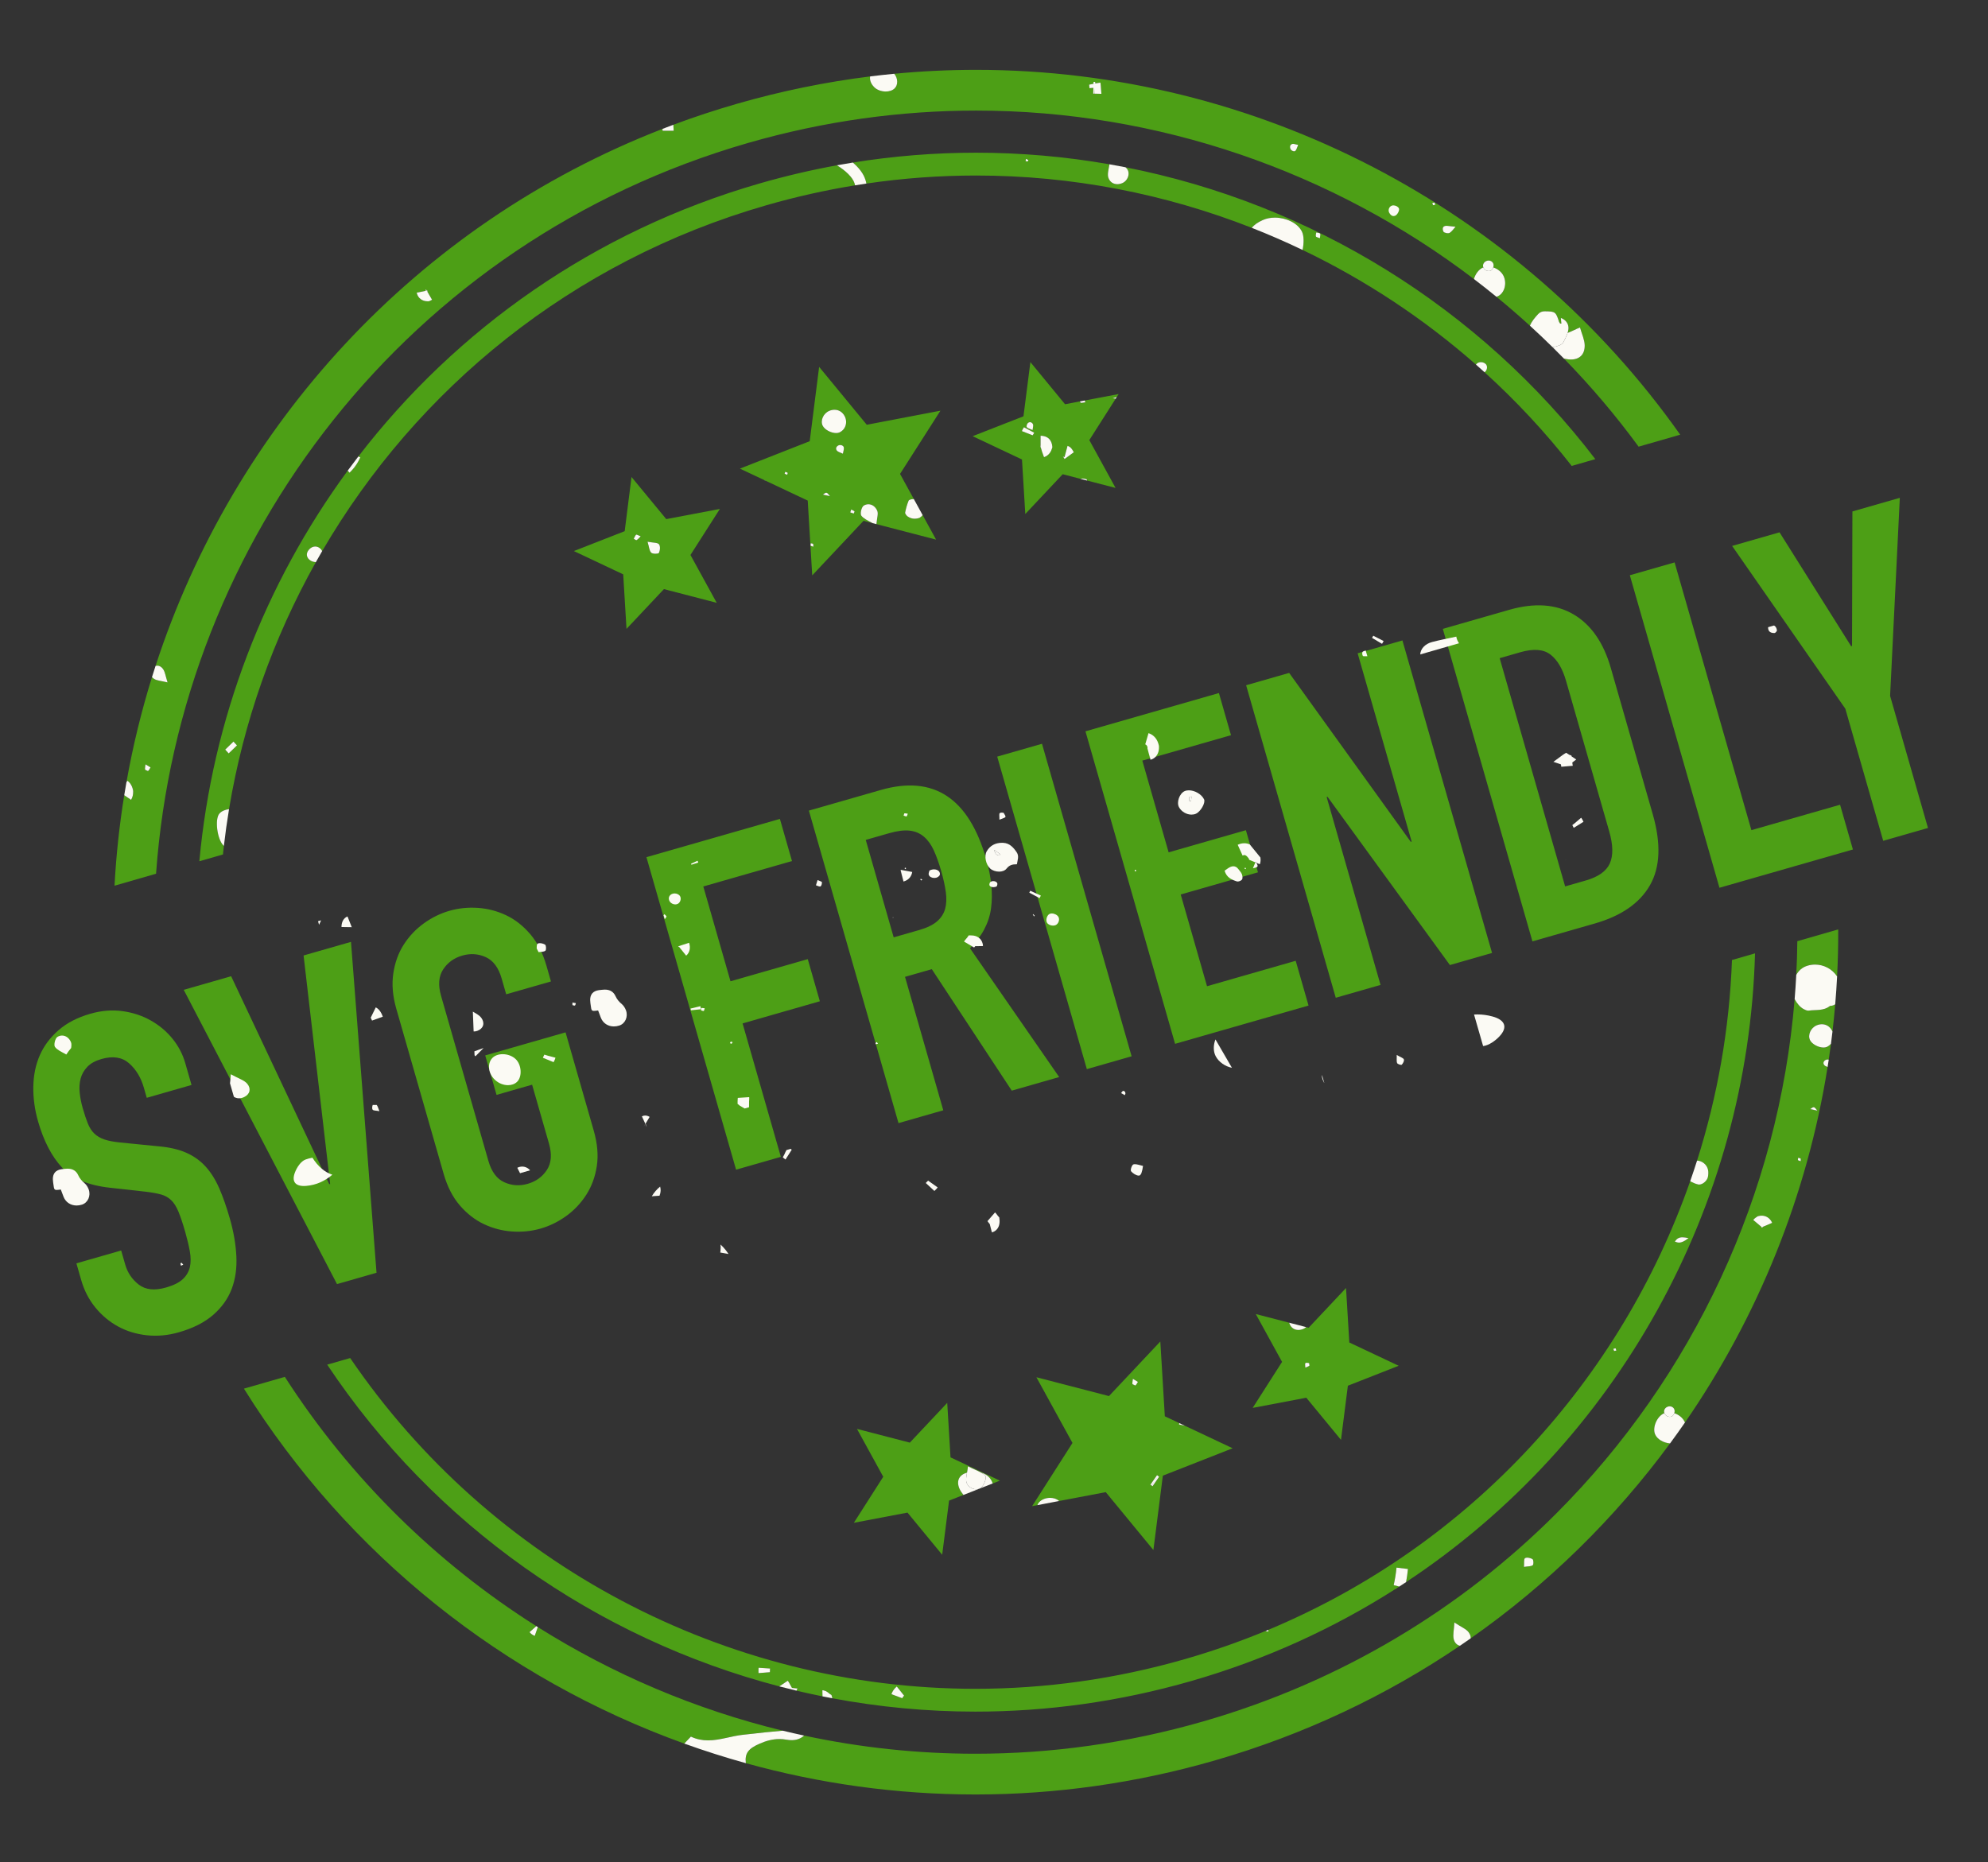 <?xml version="1.0" encoding="UTF-8"?>
<svg width="222px" height="208px" viewBox="0 0 222 208" version="1.1" xmlns="http://www.w3.org/2000/svg" xmlns:xlink="http://www.w3.org/1999/xlink">
    <rect x="0" y="0" width="222" height="208" fill="#333333" stroke="none"/>
    <!-- Generator: Sketch 47.1 (45422) - http://www.bohemiancoding.com/sketch -->
    <title>Artboard</title>
    <desc>Created with Sketch.</desc>
    <defs></defs>
    <g id="Page-1" stroke="none" stroke-width="1" fill="none" fill-rule="evenodd">
        <g id="Artboard">
            <g id="7145" transform="translate(-7, 7)">
                <path d="M26.955,88.58 L21.753,88.58 L21.753,87.407 C21.753,86.217 21.472,85.188 20.911,84.321 C20.35,83.454 19.407,83.021 18.081,83.021 C17.367,83.021 16.78,83.157 16.321,83.429 C15.862,83.701 15.505,84.049 15.25,84.474 C14.995,84.899 14.817,85.392 14.715,85.953 C14.613,86.514 14.562,87.101 14.562,87.713 C14.562,88.427 14.587,89.03 14.638,89.523 C14.689,90.016 14.817,90.441 15.021,90.798 C15.225,91.155 15.522,91.47 15.913,91.742 C16.304,92.014 16.84,92.286 17.52,92.558 L21.498,94.139 C22.654,94.581 23.589,95.099 24.303,95.694 C25.017,96.289 25.569,96.986 25.96,97.785 C26.351,98.584 26.615,99.502 26.751,100.539 C26.887,101.576 26.955,102.758 26.955,104.084 C26.955,105.614 26.802,107.033 26.496,108.342 C26.19,109.651 25.688,110.773 24.991,111.708 C24.294,112.643 23.368,113.383 22.212,113.927 C21.056,114.471 19.645,114.743 17.979,114.743 C16.721,114.743 15.548,114.522 14.46,114.08 C13.372,113.638 12.437,113.034 11.655,112.269 C10.873,111.504 10.252,110.595 9.793,109.541 C9.334,108.487 9.105,107.348 9.105,106.124 L9.105,104.186 L14.307,104.186 L14.307,105.818 C14.307,106.77 14.587,107.628 15.148,108.393 C15.709,109.158 16.653,109.541 17.979,109.541 C18.863,109.541 19.551,109.413 20.044,109.158 C20.537,108.903 20.911,108.546 21.166,108.087 C21.421,107.628 21.583,107.059 21.651,106.379 C21.719,105.699 21.753,104.951 21.753,104.135 C21.753,103.183 21.719,102.401 21.651,101.789 C21.583,101.177 21.438,100.684 21.217,100.31 C20.996,99.936 20.69,99.63 20.299,99.392 C19.908,99.154 19.39,98.899 18.744,98.627 L15.021,97.097 C12.777,96.179 11.272,94.963 10.507,93.45 C9.742,91.937 9.36,90.042 9.36,87.764 C9.36,86.404 9.547,85.112 9.921,83.888 C10.295,82.664 10.847,81.61 11.578,80.726 C12.309,79.842 13.236,79.136 14.358,78.609 C15.48,78.082 16.789,77.819 18.285,77.819 C19.577,77.819 20.758,78.057 21.829,78.533 C22.9,79.009 23.818,79.638 24.583,80.42 C25.348,81.202 25.935,82.077 26.343,83.046 C26.751,84.015 26.955,85.01 26.955,86.03 L26.955,88.58 Z M41.031,114.437 L36.441,114.437 L29.046,78.125 L34.554,78.125 L38.685,103.472 L38.787,103.472 L42.969,78.125 L48.477,78.125 L41.031,114.437 Z M51.282,86.693 C51.282,85.231 51.537,83.939 52.047,82.817 C52.557,81.695 53.228,80.768 54.061,80.037 C54.894,79.306 55.829,78.754 56.866,78.38 C57.903,78.006 58.949,77.819 60.003,77.819 C61.057,77.819 62.102,78.006 63.139,78.38 C64.176,78.754 65.111,79.306 65.944,80.037 C66.777,80.768 67.449,81.695 67.959,82.817 C68.469,83.939 68.724,85.231 68.724,86.693 L68.724,88.529 L63.522,88.529 L63.522,86.693 C63.522,85.435 63.173,84.508 62.476,83.913 C61.779,83.318 60.955,83.021 60.003,83.021 C59.051,83.021 58.226,83.318 57.529,83.913 C56.832,84.508 56.484,85.435 56.484,86.693 L56.484,105.869 C56.484,107.127 56.832,108.053 57.529,108.648 C58.226,109.243 59.051,109.541 60.003,109.541 C60.955,109.541 61.779,109.243 62.476,108.648 C63.173,108.053 63.522,107.127 63.522,105.869 L63.522,99.035 L59.391,99.035 L59.391,94.445 L68.724,94.445 L68.724,105.869 C68.724,107.365 68.469,108.665 67.959,109.77 C67.449,110.875 66.777,111.793 65.944,112.524 C65.111,113.255 64.176,113.808 63.139,114.182 C62.102,114.556 61.057,114.743 60.003,114.743 C58.949,114.743 57.903,114.556 56.866,114.182 C55.829,113.808 54.894,113.255 54.061,112.524 C53.228,111.793 52.557,110.875 52.047,109.77 C51.537,108.665 51.282,107.365 51.282,105.869 L51.282,86.693 Z M82.8,78.125 L98.304,78.125 L98.304,83.021 L88.002,83.021 L88.002,94.037 L96.978,94.037 L96.978,98.933 L88.002,98.933 L88.002,114.437 L82.8,114.437 L82.8,78.125 Z M106.872,94.343 L109.83,94.343 C110.748,94.343 111.479,94.215 112.023,93.96 C112.567,93.705 112.983,93.34 113.272,92.864 C113.561,92.388 113.757,91.801 113.859,91.104 C113.961,90.407 114.012,89.6 114.012,88.682 C114.012,87.764 113.961,86.956 113.859,86.259 C113.757,85.562 113.544,84.967 113.221,84.474 C112.898,83.981 112.448,83.616 111.87,83.378 C111.292,83.14 110.527,83.021 109.575,83.021 L106.872,83.021 L106.872,94.343 Z M101.67,78.125 L110.034,78.125 C116.154,78.125 119.214,81.678 119.214,88.784 C119.214,90.892 118.882,92.702 118.219,94.215 C117.556,95.728 116.392,96.944 114.726,97.862 L120.336,114.437 L114.828,114.437 L109.983,98.933 L106.872,98.933 L106.872,114.437 L101.67,114.437 L101.67,78.125 Z M123.549,78.125 L128.751,78.125 L128.751,114.437 L123.549,114.437 L123.549,78.125 Z M133.8,78.125 L149.304,78.125 L149.304,83.021 L139.002,83.021 L139.002,93.68 L147.978,93.68 L147.978,98.576 L139.002,98.576 L139.002,109.235 L149.304,109.235 L149.304,114.437 L133.8,114.437 L133.8,78.125 Z M152.466,78.125 L157.464,78.125 L165.318,100.004 L165.42,100.004 L165.42,78.125 L170.622,78.125 L170.622,114.437 L165.726,114.437 L157.77,92.609 L157.668,92.609 L157.668,114.437 L152.466,114.437 L152.466,78.125 Z M175.314,78.125 L183.015,78.125 C185.973,78.125 188.234,78.949 189.798,80.598 C191.362,82.247 192.144,84.551 192.144,87.509 L192.144,104.492 C192.144,107.892 191.319,110.399 189.67,112.014 C188.021,113.629 185.65,114.437 182.556,114.437 L175.314,114.437 L175.314,78.125 Z M180.516,109.541 L182.913,109.541 C184.375,109.541 185.412,109.175 186.024,108.444 C186.636,107.713 186.942,106.566 186.942,105.002 L186.942,87.509 C186.942,86.081 186.653,84.976 186.075,84.194 C185.497,83.412 184.443,83.021 182.913,83.021 L180.516,83.021 L180.516,109.541 Z M197.04,78.125 L202.242,78.125 L202.242,109.235 L212.544,109.235 L212.544,114.437 L197.04,114.437 L197.04,78.125 Z M216.063,99.086 L208.923,78.125 L214.431,78.125 L218.613,92.558 L218.715,92.558 L222.897,78.125 L228.405,78.125 L221.265,99.086 L221.265,114.437 L216.063,114.437 L216.063,99.086 Z" id="SVG-FRIENDLY" fill="#4D9F16" transform="translate(118.755, 96.281) rotate(-16) translate(-118.755, -96.281) "></path>
                <path d="M116.034,193.428 L115.794,193.428 C107.077,193.416 98.505,192.213 90.287,189.931 C90.154,188.81 90.581,188.291 91.867,187.737 C92.567,187.434 93.273,187.237 94.035,187.237 C94.288,187.237 94.547,187.259 94.814,187.306 C95.013,187.342 95.208,187.362 95.399,187.362 C95.915,187.362 96.394,187.216 96.796,186.848 C103.022,188.184 109.429,188.878 115.918,188.878 C124.325,188.878 132.873,187.713 141.355,185.269 C156.811,180.816 170.19,172.654 180.805,162.028 L180.815,162.028 L180.815,162.017 C196.079,146.733 205.626,126.353 207.408,104.591 C207.662,105.079 208.028,105.499 208.407,105.704 C208.565,105.789 208.759,105.882 208.924,105.882 C208.945,105.882 208.966,105.881 208.986,105.877 C209.769,105.761 210.631,105.94 211.362,105.349 C211.609,105.344 211.796,105.278 211.939,105.168 C211.853,106.187 211.751,107.203 211.633,108.216 C211.616,108.176 211.598,108.138 211.577,108.099 C211.336,107.645 210.917,107.397 210.45,107.397 C210.259,107.397 210.06,107.438 209.861,107.523 C209.201,107.802 208.845,108.604 209.126,109.175 C209.354,109.636 210.08,110.002 210.633,110.002 C210.767,110.002 210.891,109.98 210.995,109.934 C211.186,109.848 211.344,109.724 211.465,109.573 C211.387,110.167 211.304,110.761 211.215,111.352 C211.173,111.341 211.129,111.336 211.085,111.336 C211.001,111.336 210.918,111.356 210.849,111.398 C210.623,111.535 210.552,111.766 210.719,111.965 C210.797,112.059 210.925,112.113 211.087,112.179 C208.809,126.507 203.314,140.075 195.16,151.882 C195.148,151.854 195.135,151.826 195.122,151.798 C194.908,151.347 194.461,151 193.971,150.841 C194.025,150.672 194.021,150.482 193.938,150.34 C193.837,150.167 193.649,150.073 193.451,150.073 C193.342,150.073 193.231,150.101 193.128,150.16 C192.867,150.317 192.766,150.585 192.861,150.839 C192.858,150.84 192.855,150.841 192.853,150.842 C192.058,151.154 191.502,152.411 191.816,153.182 C192.051,153.759 192.768,154.157 193.493,154.219 C187.366,162.55 179.876,169.933 171.235,175.988 C171.247,175.776 171.174,175.545 171.008,175.316 C170.743,174.945 170.207,174.746 169.412,174.218 C169.359,175.117 169.231,175.603 169.33,176.051 C169.422,176.457 169.682,176.746 170.03,176.819 C161.838,182.373 152.641,186.751 142.614,189.64 C133.751,192.193 124.82,193.417 116.034,193.428 M177.538,166.975 C177.441,166.975 177.356,166.993 177.299,167.033 C177.143,167.141 177.222,167.56 177.182,168.008 C177.626,167.937 177.971,167.968 178.162,167.819 C178.28,167.732 178.253,167.211 178.133,167.141 C177.978,167.046 177.734,166.975 177.538,166.975 M203.728,128.778 C203.616,128.778 203.501,128.792 203.384,128.821 L203.297,128.843 L203.222,128.887 C203.047,128.989 202.9,129.114 202.786,129.26 L203.686,130.02 L203.707,130.102 L203.708,130.104 L203.759,130.096 L203.732,130.084 L203.754,130.077 L203.783,130.101 L203.867,130.038 L203.862,130.03 L204.309,129.837 L204.289,129.845 L204.895,129.583 L204.873,129.53 L204.863,129.513 L204.859,129.503 L204.856,129.499 L204.853,129.489 L204.851,129.487 L204.832,129.45 L204.832,129.449 L204.822,129.437 L204.821,129.432 L204.817,129.424 L204.815,129.421 L204.81,129.411 L204.807,129.408 L204.8,129.398 L204.798,129.394 L204.795,129.387 L204.793,129.382 L204.787,129.374 L204.785,129.37 L204.778,129.36 L204.778,129.359 L204.771,129.349 L204.771,129.348 L204.765,129.337 L204.763,129.336 L204.756,129.324 L204.755,129.323 L204.747,129.312 C204.506,128.97 204.139,128.778 203.728,128.778 M208.09,122.696 L208.09,122.696 C208.078,122.539 208.104,122.424 208.058,122.383 L207.794,122.315 L207.772,122.563 C207.812,122.624 207.931,122.633 208.09,122.696 M209.949,117.049 L209.949,117.049 C209.738,116.783 209.644,116.665 209.53,116.665 C209.439,116.665 209.335,116.741 209.147,116.877 C209.402,116.933 209.605,116.978 209.949,117.049 M83.414,187.743 C63.32,180.509 45.828,166.686 34.24,148.1 L38.807,146.784 C46.115,158.147 55.764,167.586 66.892,174.627 L66.613,174.872 L66.133,175.297 C66.285,175.481 66.474,175.616 66.688,175.704 L66.714,175.715 L67.059,174.732 C75.46,180.022 84.699,183.946 94.411,186.303 C93.778,186.37 93.14,186.417 92.507,186.482 C91.68,186.568 90.853,186.673 90.024,186.754 C88.702,186.885 87.41,187.384 86.074,187.384 C85.445,187.384 84.807,187.274 84.151,186.964 C83.905,187.223 83.66,187.483 83.414,187.743 M212.149,102.06 C211.599,101.216 210.656,100.734 209.688,100.734 C209.392,100.734 209.094,100.779 208.805,100.872 C208.21,101.062 207.856,101.43 207.59,101.878 C207.655,100.63 207.694,99.377 207.707,98.122 L212.274,96.806 C212.281,98.563 212.239,100.317 212.149,102.06" id="Fill-3" fill="#4D9F16"></path>
                <path d="M19.788,91.925 C19.971,88.524 20.336,85.148 20.874,81.817 L21.637,82.336 C21.799,82.076 21.881,81.757 21.871,81.383 L21.858,81.264 C21.799,80.967 21.694,80.717 21.549,80.518 C21.468,80.407 21.378,80.313 21.27,80.234 L21.227,80.201 L21.119,80.37 C21.122,80.354 21.125,80.34 21.128,80.323 L21.206,80.188 L21.129,80.317 C21.834,76.351 22.786,72.446 23.973,68.625 C24.03,68.691 24.101,68.753 24.184,68.81 C24.496,69.028 24.956,69.032 25.713,69.22 C25.484,68.5 25.437,68.081 25.229,67.757 C25.061,67.497 24.82,67.348 24.569,67.348 C24.503,67.348 24.436,67.359 24.369,67.38 C33.074,40.639 53.329,18.141 80.979,7.397 C80.984,7.465 80.99,7.534 80.995,7.607 C81.463,7.606 81.788,7.604 82.092,7.604 C82.139,7.604 82.186,7.604 82.232,7.604 C82.204,7.398 82.215,7.151 82.196,6.934 C84.514,6.069 86.881,5.287 89.299,4.59 C94.248,3.164 99.213,2.154 104.167,1.536 C104.098,1.909 104.238,2.326 104.583,2.696 C104.903,3.042 105.421,3.222 105.909,3.222 C106.293,3.222 106.659,3.111 106.897,2.879 C107.311,2.483 107.278,1.742 106.861,1.239 C109.922,0.945 112.971,0.801 116.006,0.801 C147.277,0.801 176.695,16.158 194.629,41.551 L189.984,42.889 C187.425,39.395 184.636,36.111 181.644,33.048 C181.748,33.073 181.856,33.094 181.966,33.113 C182.129,33.141 182.286,33.154 182.433,33.154 C183.39,33.154 183.993,32.581 183.963,31.545 C183.946,30.937 183.65,30.32 183.439,29.575 C182.928,29.773 182.487,30.035 182.052,30.179 C182.072,30.121 182.089,30.062 182.105,30.002 C182.29,29.338 181.966,28.762 181.297,28.504 C181.318,28.73 181.338,28.936 181.358,29.142 L181.224,29.145 L181.103,28.957 C180.743,27.826 180.68,27.784 179.529,27.769 C179.521,27.768 179.512,27.768 179.503,27.768 C179.186,27.768 178.955,27.867 178.744,28.098 C178.386,28.493 178.042,28.889 177.848,29.38 C176.629,28.269 175.384,27.193 174.11,26.151 C174.166,26.132 174.22,26.11 174.272,26.085 C175.004,25.744 175.304,24.662 174.903,23.823 C174.69,23.373 174.243,23.027 173.753,22.867 C173.808,22.698 173.804,22.508 173.722,22.366 C173.619,22.193 173.432,22.098 173.234,22.098 C173.125,22.098 173.014,22.127 172.91,22.185 C172.649,22.344 172.548,22.61 172.643,22.865 C172.64,22.866 172.637,22.867 172.634,22.869 C172.152,23.058 171.757,23.597 171.592,24.163 C155.824,12.159 136.324,5.351 115.999,5.351 C107.593,5.351 99.04,6.517 90.559,8.96 C52.547,19.912 27.086,53.304 24.427,90.588 L19.788,91.925 M23.249,78.371 C23.221,78.643 23.166,78.815 23.203,78.97 L23.525,79.122 C23.649,79.019 23.719,78.853 23.812,78.715 C23.659,78.619 23.504,78.524 23.249,78.371 M54.586,25.343 L54.566,25.354 L54.515,25.38 L54.512,25.381 L54.554,25.482 L54.158,25.564 L53.533,25.691 L53.548,25.754 C53.69,26.304 54.152,26.65 54.731,26.65 C54.755,26.65 54.779,26.65 54.804,26.648 L54.913,26.645 L55.013,26.602 L55.251,26.481 L54.739,25.607 L54.729,25.451 L54.785,25.436 L54.728,25.449 L54.729,25.447 L54.652,25.463 L54.587,25.343 L54.586,25.343 M168.525,18.223 C168.33,18.223 168.159,18.282 168.116,18.496 C168.089,18.638 168.163,18.901 168.268,18.95 C168.383,19.008 168.548,19.051 168.688,19.051 C168.766,19.051 168.835,19.038 168.886,19.008 C169.137,18.851 169.309,18.577 169.54,18.325 C169.17,18.287 168.918,18.259 168.663,18.231 C168.617,18.226 168.57,18.223 168.525,18.223 M152.525,85.223 C152.33,85.223 152.159,85.282 152.116,85.496 C152.089,85.638 152.163,85.901 152.268,85.95 C152.383,86.008 152.548,86.051 152.688,86.051 C152.766,86.051 152.835,86.038 152.886,86.008 C153.137,85.851 153.309,85.577 153.54,85.325 C153.17,85.287 152.918,85.259 152.663,85.231 C152.617,85.226 152.57,85.223 152.525,85.223 M162.602,15.94 C162.535,15.94 162.471,15.951 162.413,15.974 C162.111,16.093 161.972,16.483 162.147,16.781 C162.258,16.969 162.403,17.131 162.617,17.131 C162.664,17.131 162.715,17.123 162.77,17.105 C163.044,17.018 163.319,16.481 163.213,16.268 C163.117,16.077 162.843,15.94 162.602,15.94 M162.602,15.94 C162.535,15.94 162.471,15.951 162.413,15.974 C162.111,16.093 161.972,16.483 162.147,16.781 C162.258,16.969 162.403,17.131 162.617,17.131 C162.664,17.131 162.715,17.123 162.77,17.105 C163.044,17.018 163.319,16.481 163.213,16.268 C163.117,16.077 162.843,15.94 162.602,15.94 M167.192,15.619 L166.938,15.679 L167.033,15.921 L167.284,15.867 L167.192,15.619 M151.397,9.069 C151.369,9.069 151.343,9.072 151.318,9.078 C151.065,9.147 151.008,9.376 151.1,9.617 C151.159,9.778 151.357,9.902 151.512,9.902 C151.57,9.902 151.622,9.884 151.659,9.846 C151.791,9.706 151.832,9.486 151.967,9.187 C151.717,9.139 151.539,9.069 151.397,9.069 M129.994,3.48 L129.994,3.48 L129.932,2.66 L129.917,2.485 L129.917,2.483 L129.915,2.475 L129.915,2.466 L129.881,2.225 L129.88,2.224 L129.304,2.331 L129.303,2.329 L129.876,2.203 L129.303,2.315 L129.305,2.143 L129.303,2.144 L129.163,2.143 L129.113,2.145 L129.109,2.354 L128.624,2.448 L129.107,2.365 L129.108,2.366 L128.627,2.455 C128.64,2.533 128.646,2.632 128.652,2.735 L128.659,2.839 L128.661,2.841 L128.662,2.845 L129.097,2.815 L129.079,3.46 L129.091,3.46 L129.208,3.462 L129.186,2.811 L129.226,3.463 L129.994,3.48" id="Fill-4" fill="#4D9F16"></path>
                <path d="M115.921,184.173 C110.516,184.173 105.169,183.665 99.948,182.683 C99.941,182.645 99.932,182.607 99.922,182.568 L99.854,182.323 L99.646,182.185 L99.558,182.115 C99.474,182.044 99.367,181.954 99.231,181.887 L99.226,181.884 L99.224,181.885 L99.22,181.882 L99.218,181.881 L99.216,181.881 L99.211,181.878 L99.208,181.876 L99.205,181.876 L99.203,181.874 L99.199,181.873 L99.198,181.873 L99.193,181.869 L99.191,181.87 L98.998,181.808 L98.997,181.807 L98.99,181.806 L98.988,181.806 L98.97,181.802 L98.962,181.802 L98.954,181.8 L98.954,181.799 L98.949,181.799 L98.946,181.797 L98.938,181.796 L98.933,181.797 L98.929,181.796 L98.92,181.796 L98.918,181.794 L98.913,181.795 L98.911,181.793 L98.895,181.794 L98.85,181.791 L98.843,181.792 L98.833,181.792 L98.848,182.469 C97.873,182.273 96.904,182.06 95.939,181.831 L96.065,181.593 L95.437,181.525 L95.052,180.823 L95.042,180.84 L94.969,180.722 L94.024,181.354 C73.59,176.01 55.47,163.319 43.538,145.42 L46.104,144.682 C61.757,167.671 87.994,181.625 115.918,181.625 C123.661,181.625 131.535,180.552 139.348,178.301 C142.43,177.413 145.421,176.365 148.318,175.169 C148.416,175.186 148.524,175.206 148.643,175.234 C148.635,175.168 148.631,175.102 148.628,175.04 C171.29,165.572 188.031,146.995 195.743,124.931 C196.024,125.095 196.328,125.225 196.628,125.293 C196.666,125.302 196.705,125.306 196.745,125.306 C197.162,125.306 197.644,124.857 197.723,124.46 C197.832,123.907 197.785,123.349 197.295,122.936 C197.054,122.737 196.79,122.638 196.511,122.63 C198.794,115.442 200.128,107.91 200.409,100.225 L202.983,99.482 C202.221,127.755 187.612,154.095 164.018,169.707 C164.107,169.227 164.176,168.736 164.225,168.241 L162.948,168.089 C162.885,168.757 162.776,169.415 162.633,170.045 L163.253,170.207 C163.141,170.28 163.029,170.352 162.917,170.423 C162.902,170.42 162.887,170.416 162.872,170.414 L162.84,170.472 C155.947,174.873 148.312,178.37 140.053,180.749 C132.005,183.068 123.897,184.173 115.921,184.173 M107.129,181.379 C106.896,181.581 106.719,181.814 106.604,182.076 L106.604,182.082 L106.546,182.227 L107.757,182.678 C107.791,182.575 107.857,182.485 107.961,182.395 L107.548,181.886 L107.548,181.885 L107.969,182.389 L107.555,181.88 L107.141,181.368 L107.129,181.379 L107.548,181.885 L107.548,181.886 L107.129,181.379 M91.713,179.275 L91.705,179.388 C91.7,179.52 91.691,179.669 91.704,179.832 L91.706,179.873 L92.979,179.771 L92.977,179.672 L92.985,179.484 L92.992,179.357 L91.714,179.273 L91.713,179.276 L91.713,179.275 M187.409,143.594 L187.156,143.652 L187.25,143.895 L187.502,143.84 L187.409,143.594 M194.877,131.194 C194.486,131.194 194.26,131.339 194.027,131.67 C194.195,131.746 194.346,131.787 194.5,131.787 C194.802,131.787 195.112,131.631 195.562,131.287 C195.284,131.226 195.063,131.194 194.877,131.194" id="Fill-5" fill="#4D9F16"></path>
                <path d="M29.261,89.196 C30.719,73.307 36.538,58.226 45.829,45.566 L46.033,45.795 L46.037,45.792 C46.216,45.621 46.383,45.437 46.537,45.245 C46.775,44.944 46.981,44.616 47.148,44.269 L47.233,44.082 L47.019,43.981 C57.943,29.783 73.329,18.819 91.86,13.48 C94.721,12.656 97.59,11.985 100.458,11.462 C101.455,12.071 102.217,12.823 102.42,13.461 C102.448,13.543 102.47,13.622 102.486,13.699 C99.178,14.237 95.868,14.978 92.566,15.929 C70.822,22.194 53.539,36.431 42.977,54.552 C42.938,54.475 42.894,54.406 42.841,54.344 C42.658,54.138 42.432,54.037 42.204,54.037 C41.962,54.037 41.717,54.15 41.519,54.369 C41.111,54.809 41.207,55.339 41.714,55.632 C41.868,55.72 42.048,55.765 42.265,55.797 C37.494,64.308 34.189,73.637 32.577,83.375 C32.134,83.428 31.752,83.588 31.505,83.863 C30.957,84.476 31.249,86.77 31.963,87.444 C31.975,87.456 31.988,87.467 32.001,87.479 C31.964,87.797 31.929,88.117 31.896,88.436 L29.261,89.196 M33.073,75.83 L32.148,76.725 L32.537,77.15 L33.002,76.702 L33.463,76.258 L33.463,76.256 L33.073,75.83 M182.514,45.041 C179.556,41.263 176.297,37.766 172.782,34.578 C173.025,34.413 173.131,34.04 173,33.78 C172.891,33.572 172.638,33.447 172.378,33.447 C172.272,33.447 172.164,33.468 172.065,33.513 C171.959,33.563 171.877,33.634 171.82,33.719 C165.973,28.575 159.452,24.271 152.459,20.917 C152.618,20.135 152.622,19.33 152.383,18.856 C151.907,17.906 150.614,17.306 149.366,17.306 C148.894,17.306 148.429,17.392 148.017,17.577 C147.45,17.832 147.043,18.117 146.79,18.448 C137.105,14.644 126.676,12.604 115.999,12.604 C111.944,12.604 107.849,12.899 103.75,13.503 C103.723,13.355 103.684,13.206 103.634,13.058 C103.416,12.373 102.9,11.724 102.241,11.156 C106.846,10.416 111.442,10.056 115.996,10.056 C121.031,10.056 126.011,10.496 130.89,11.35 C130.782,12.01 130.64,12.477 130.776,12.864 C130.939,13.322 131.318,13.573 131.769,13.573 C131.946,13.573 132.135,13.534 132.326,13.454 C132.967,13.187 133.281,12.285 132.788,11.779 C132.755,11.745 132.719,11.713 132.681,11.682 C153.433,15.765 172.209,27.341 185.15,44.282 L182.514,45.041 M153.986,18.962 C153.966,19.114 153.9,19.277 153.945,19.408 C153.972,19.491 154.177,19.52 154.391,19.611 C154.409,19.383 154.484,19.194 154.417,19.094 C154.35,19 154.136,19 153.986,18.962 M121.564,10.747 L121.531,11.011 C121.586,11.012 121.642,11.016 121.698,11.016 C121.736,11.016 121.775,11.014 121.812,11.007 L121.829,10.865 L121.564,10.747" id="Fill-6" fill="#4D9F16"></path>
                <path d="M135.8,166.124 L130.48,159.659 L125.271,160.65 C125.024,160.413 124.65,160.296 124.266,160.296 C123.813,160.296 123.345,160.458 123.048,160.775 C122.958,160.871 122.891,160.985 122.844,161.111 L122.257,161.223 L126.764,154.165 L122.735,146.826 L130.838,148.93 L136.573,142.832 L137.076,151.188 L138.689,151.948 C138.675,152 138.663,152.051 138.655,152.102 L139.051,152.187 L138.912,152.32 L139.051,152.187 L139.317,152.245 L144.648,154.759 L136.855,157.819 L135.8,166.124 M135.951,158.398 L135.604,158.929 L135.702,159.002 L136.438,157.938 L136.207,157.766 L135.467,158.826 L135.591,158.919 L135.951,158.398 M133.51,147.002 C133.481,147.275 133.427,147.448 133.465,147.602 L133.786,147.753 C133.909,147.65 133.979,147.486 134.073,147.346 C133.919,147.25 133.764,147.156 133.51,147.002" id="Fill-27" fill="#4D9F16"></path>
                <path d="M112.214,166.652 L108.34,161.945 L102.35,163.083 L105.632,157.942 L102.699,152.597 L108.6,154.13 L112.777,149.688 L113.144,155.775 L118.657,158.376 L117.852,158.692 C117.849,158.68 117.845,158.669 117.842,158.657 C117.654,158.067 117.19,157.658 116.568,157.479 C116.195,157.267 115.698,157.085 115.093,156.776 C115.063,157.043 115.024,157.275 114.988,157.48 C114.132,157.712 113.77,158.367 114.127,159.24 C114.232,159.495 114.398,159.729 114.589,159.973 L112.983,160.603 L112.214,166.652" id="Fill-28" fill="#4D9F16"></path>
                <path d="M156.748,153.821 L152.874,149.114 L146.885,150.251 L150.168,145.111 L147.233,139.767 L150.966,140.736 C150.974,140.771 150.983,140.804 150.995,140.837 C151.157,141.295 151.536,141.548 151.988,141.548 C152.165,141.548 152.353,141.509 152.544,141.429 C152.66,141.38 152.765,141.311 152.857,141.227 L153.134,141.299 L157.311,136.858 L157.678,142.945 L163.191,145.545 L157.517,147.773 L156.748,153.821 M152.92,145.21 C152.859,145.21 152.807,145.221 152.776,145.25 C152.703,145.314 152.764,145.517 152.765,145.749 C152.98,145.653 153.134,145.622 153.229,145.529 L153.196,145.253 C153.113,145.232 153.007,145.21 152.92,145.21" id="Fill-29" fill="#4D9F16"></path>
                <path d="M97.702,57.264 L97.199,48.911 L92.423,46.658 L92.485,46.64 L92.363,46.63 L89.627,45.34 L97.421,42.277 L98.473,33.978 L103.793,40.442 L112.018,38.871 L107.508,45.932 L109.05,48.744 C109.047,48.744 109.044,48.744 109.041,48.744 C109.001,48.744 108.961,48.745 108.921,48.747 C108.754,48.76 108.504,48.818 108.46,48.928 C108.29,49.35 108.165,49.797 108.078,50.248 C108.057,50.37 108.221,50.583 108.352,50.68 C108.602,50.857 108.868,50.938 109.143,50.938 C109.315,50.938 109.49,50.906 109.668,50.847 C109.818,50.761 109.938,50.656 110.034,50.537 L111.534,53.271 L104.869,51.541 C104.943,50.807 105.1,50.373 104.964,50.048 C104.772,49.6 104.391,49.319 103.975,49.319 C103.805,49.319 103.629,49.365 103.458,49.467 C103.2,49.624 103.021,50.382 103.186,50.599 C103.431,50.922 103.86,51.114 104.431,51.428 L103.433,51.168 L97.702,57.264 M97.828,54.063 L97.828,54.063 C97.817,53.908 97.844,53.791 97.797,53.752 C97.738,53.697 97.625,53.701 97.532,53.684 L97.511,53.931 C97.55,53.991 97.669,54 97.828,54.063 M102.054,49.909 C102.003,50.05 101.976,50.139 101.946,50.227 C102.077,50.273 102.211,50.331 102.348,50.352 L102.43,50.114 C102.324,50.03 102.187,49.976 102.054,49.909 M99.688,48.418 L99.688,48.418 C99.477,48.151 99.383,48.033 99.269,48.033 C99.178,48.033 99.074,48.109 98.887,48.245 C99.141,48.302 99.346,48.345 99.688,48.418 M94.695,45.691 L94.616,45.916 C94.704,45.953 94.792,45.981 94.909,46.029 C94.934,45.92 94.978,45.821 94.957,45.804 L94.695,45.691 M100.822,42.704 C100.739,42.704 100.656,42.724 100.587,42.766 C100.362,42.902 100.29,43.135 100.457,43.334 C100.579,43.48 100.82,43.53 101.127,43.677 C101.18,43.357 101.271,43.153 101.228,42.966 C101.191,42.801 101.006,42.704 100.822,42.704 M100.188,38.765 C99.997,38.765 99.798,38.806 99.6,38.891 C98.94,39.171 98.585,39.972 98.866,40.543 C99.093,41.005 99.819,41.37 100.372,41.37 C100.506,41.37 100.629,41.348 100.733,41.302 C101.429,40.992 101.688,40.164 101.316,39.466 C101.075,39.013 100.656,38.765 100.188,38.765" id="Fill-30" fill="#4D9F16"></path>
                <path d="M121.494,50.41 L121.125,44.32 L115.616,41.718 L121.291,39.497 L122.063,33.444 L125.934,38.15 L127.599,37.834 C127.616,37.899 127.638,37.952 127.677,37.974 C127.707,37.99 127.743,37.997 127.783,37.997 C127.892,37.997 128.036,37.949 128.204,37.931 C128.175,37.864 128.153,37.796 128.132,37.733 L131.919,37.013 L131.707,37.346 L131.242,37.481 L131.586,37.535 L128.644,42.155 L131.575,47.497 L128.392,46.673 C128.384,46.599 128.369,46.55 128.339,46.536 C128.203,46.479 128.043,46.451 127.887,46.451 C127.799,46.451 127.713,46.46 127.633,46.476 L125.671,45.968 L121.494,50.41 M125.677,43.94 L125.745,44.05 L125.881,44.27 L126.397,43.891 L126.914,43.511 L126.911,43.51 L126.849,43.402 C126.784,43.29 126.705,43.146 126.581,43.023 L126.581,43.021 L126.577,43.02 L126.572,43.015 L126.568,43.012 L126.564,43.008 L126.561,43.004 L126.561,43.002 L126.556,42.999 L126.555,42.997 L126.552,42.996 L126.548,42.992 L126.547,42.991 L126.544,42.987 L126.539,42.985 L126.539,42.984 L126.536,42.981 L126.529,42.977 L126.529,42.975 L126.527,42.973 L126.522,42.971 L126.52,42.968 L126.52,42.965 L126.516,42.962 L126.516,42.959 L126.511,42.959 L126.508,42.957 L126.503,42.952 L126.5,42.951 L126.5,42.948 L126.496,42.949 L126.492,42.944 L126.492,42.941 L126.488,42.938 L126.484,42.938 L126.48,42.934 L126.479,42.932 L126.476,42.93 L126.471,42.928 L126.469,42.927 L126.465,42.924 L126.462,42.92 L126.461,42.919 L126.458,42.915 L126.453,42.915 L126.45,42.911 L126.447,42.911 L126.442,42.907 L126.442,42.906 L126.439,42.903 L126.434,42.901 L126.432,42.9 L126.427,42.898 L126.424,42.895 L126.42,42.893 L126.416,42.892 L126.414,42.888 L126.413,42.884 L126.406,42.883 L126.405,42.882 L126.401,42.879 L126.398,42.879 L126.392,42.874 L126.212,42.796 L125.872,44.061 C125.743,44.021 125.682,43.945 125.677,43.94 M123.2,41.667 L123.2,42.791 L123.173,42.806 L123.201,42.898 L123.199,42.986 L123.224,42.986 L123.227,42.987 L123.36,43.439 L123.584,44.062 L123.614,44.05 L123.8,43.969 L123.801,43.969 L123.809,43.965 L123.814,43.96 L123.821,43.956 C124.141,43.778 124.371,43.47 124.483,43.071 L124.519,42.945 L124.503,42.816 C124.458,42.394 124.228,41.688 123.2,41.667 M121.348,40.717 L121.346,40.719 L121.295,40.8 C121.237,40.892 121.162,41.008 121.115,41.151 L122.318,41.622 L122.361,41.549 L122.37,41.539 L122.489,41.335 L122.49,41.333 L121.348,40.717 M122.019,40.152 C121.944,40.152 121.867,40.178 121.799,40.233 C121.685,40.324 121.593,40.611 121.658,40.7 C121.755,40.842 122,40.889 122.308,41.037 C122.339,40.727 122.418,40.531 122.357,40.393 C122.292,40.24 122.158,40.152 122.019,40.152" id="Fill-31" fill="#4D9F16"></path>
                <path d="M76.962,63.24 L76.594,57.15 L71.085,54.548 L76.759,52.327 L77.522,46.277 L81.401,50.98 L87.389,49.843 L84.103,54.987 L87.035,60.329 L81.14,58.799 L76.962,63.24 M79.311,53.506 C79.493,54.106 79.505,54.52 79.722,54.732 C79.803,54.811 80.014,54.849 80.207,54.849 C80.384,54.849 80.545,54.817 80.577,54.759 C80.715,54.492 80.758,53.997 80.588,53.789 C80.422,53.589 79.944,53.629 79.311,53.506 M78.06,52.709 C78.05,52.709 78.043,52.711 78.038,52.716 C77.917,52.837 77.857,53.019 77.773,53.176 C77.868,53.226 77.995,53.332 78.062,53.332 C78.071,53.332 78.079,53.33 78.085,53.326 C78.232,53.249 78.342,53.105 78.548,52.901 C78.314,52.814 78.128,52.709 78.06,52.709" id="Fill-32" fill="#4D9F16"></path>
                <polyline id="Fill-33" fill="#1A252E" points="135.963 158.382 136.313 157.877 136.054 158.266 135.963 158.382"></polyline>
                <polyline id="Fill-34" fill="#1A252E" points="203.862 130.03 203.86 130.024 204.289 129.845 203.862 130.03"></polyline>
                <polyline id="Fill-35" fill="#1A252E" points="107.934 91.446 107.746 90.811 107.75 90.81 107.934 91.446"></polyline>
                <path d="M107.894,91.458 L107.558,90.18 L107.747,90.811 L107.75,90.81 L107.568,90.179 L107.611,90.159 L108.237,90.273 L108.869,90.392 C108.784,90.915 108.442,91.3 107.934,91.446 L107.894,91.458 M107.75,90.81 L107.746,90.811 L107.934,91.446 L107.75,90.81 M108.237,90.273 L108.237,90.273 L108.239,90.271 L108.237,90.273" id="Fill-36" fill="#FBFAF4"></path>
                <path d="M68.822,111.634 L67.625,111.144 L67.675,111.026 L67.735,110.899 L67.786,110.793 L68.196,110.918 L68.407,110.973 L69.028,111.136 L69.018,111.172 C68.982,111.311 68.923,111.43 68.874,111.526 L68.821,111.633 L68.822,111.634" id="Fill-37" fill="#FBFAF4"></path>
                <path d="M161.331,64.909 L160.773,64.578 L160.215,64.246 L160.221,64.235 L160.291,64.115 L160.298,64.103 L160.354,64.005 L160.355,64.004 L161.51,64.599 L161.506,64.602 L161.508,64.602 L161.382,64.825 L161.333,64.908 L161.331,64.909 M160.773,64.58 L160.773,64.578 L160.773,64.58" id="Fill-38" fill="#FBFAF4"></path>
                <path d="M129.994,3.48 L129.226,3.463 L129.186,2.811 L129.208,3.462 L129.091,3.46 L129.079,3.46 L129.097,2.815 L128.662,2.845 L128.661,2.841 L128.659,2.839 L128.652,2.735 C128.646,2.632 128.64,2.533 128.627,2.455 L129.108,2.366 L129.107,2.365 L128.624,2.448 L129.109,2.354 L129.113,2.145 L129.163,2.143 L129.303,2.144 L129.305,2.143 L129.303,2.315 L129.876,2.203 L129.303,2.329 L129.304,2.331 L129.88,2.224 L129.881,2.225 L129.915,2.466 L129.915,2.475 L129.917,2.483 L129.917,2.485 L129.932,2.66 L129.994,3.48" id="Fill-39" fill="#FBFAF4"></path>
                <path d="M46.033,45.795 L45.829,45.566 C46.22,45.033 46.616,44.505 47.019,43.981 L47.233,44.082 L47.148,44.269 C46.981,44.616 46.775,44.944 46.537,45.245 C46.383,45.437 46.216,45.621 46.037,45.792 L46.033,45.795" id="Fill-40" fill="#FBFAF4"></path>
                <path d="M122.318,41.622 L121.115,41.151 C121.162,41.008 121.237,40.892 121.295,40.8 L121.346,40.719 L121.348,40.717 L122.49,41.333 L122.489,41.335 L122.37,41.539 L122.361,41.549 L122.318,41.622" id="Fill-41" fill="#FBFAF4"></path>
                <path d="M125.881,44.27 L125.745,44.05 L125.677,43.94 C125.682,43.945 125.743,44.021 125.872,44.061 L126.212,42.796 L126.392,42.874 L126.398,42.879 L126.401,42.879 L126.405,42.882 L126.406,42.883 L126.413,42.884 L126.414,42.888 L126.416,42.892 L126.42,42.893 L126.424,42.895 L126.427,42.898 L126.432,42.9 L126.434,42.901 L126.439,42.903 L126.442,42.906 L126.442,42.907 L126.447,42.911 L126.45,42.911 L126.453,42.915 L126.458,42.915 L126.461,42.919 L126.462,42.92 L126.465,42.924 L126.469,42.927 L126.471,42.928 L126.476,42.93 L126.479,42.932 L126.48,42.934 L126.484,42.938 L126.488,42.938 L126.492,42.941 L126.492,42.944 L126.496,42.949 L126.5,42.948 L126.5,42.951 L126.503,42.952 L126.508,42.957 L126.511,42.959 L126.516,42.959 L126.516,42.962 L126.52,42.965 L126.52,42.968 L126.522,42.971 L126.527,42.973 L126.529,42.975 L126.529,42.977 L126.536,42.981 L126.539,42.984 L126.539,42.985 L126.544,42.987 L126.547,42.991 L126.548,42.992 L126.552,42.996 L126.555,42.997 L126.556,42.999 L126.561,43.002 L126.561,43.004 L126.564,43.008 L126.568,43.012 L126.572,43.015 L126.577,43.02 L126.581,43.021 L126.581,43.023 C126.705,43.146 126.784,43.29 126.849,43.402 L126.911,43.51 L126.914,43.511 L126.397,43.891 L125.881,44.27" id="Fill-42" fill="#FBFAF4"></path>
                <path d="M135.702,159.002 L135.604,158.929 L135.951,158.398 L135.591,158.919 L135.467,158.826 L136.207,157.766 L136.438,157.938 L135.702,159.002 M136.313,157.877 L135.963,158.382 L136.054,158.266 L136.313,157.877" id="Fill-43" fill="#FBFAF4"></path>
                <path d="M91.706,179.873 L91.706,179.873 L91.704,179.832 C91.691,179.669 91.7,179.52 91.705,179.388 L91.713,179.275 L91.713,179.276 L91.714,179.273 L92.992,179.357 L92.985,179.484 L92.977,179.672 L92.979,179.771 L91.706,179.873" id="Fill-44" fill="#FBFAF4"></path>
                <polyline id="Fill-45" fill="#FBFAF4" points="104.819 109.639 104.818 109.637 104.804 109.598 104.769 109.527 104.759 109.513 104.898 109.38 105.051 109.564 104.819 109.639"></polyline>
                <path d="M46.281,96.557 L45.134,96.539 C45.133,95.964 45.378,95.534 45.804,95.36 L46.048,95.973 L46.281,96.557" id="Fill-46" fill="#FBFAF4"></path>
                <path d="M21.637,82.336 L20.874,81.817 C20.952,81.334 21.034,80.852 21.119,80.37 L21.227,80.201 L21.27,80.234 C21.378,80.313 21.468,80.407 21.549,80.518 C21.694,80.717 21.799,80.967 21.858,81.264 L21.871,81.383 C21.881,81.757 21.799,82.076 21.637,82.336 M21.128,80.323 C21.128,80.321 21.128,80.319 21.129,80.317 L21.206,80.188 L21.128,80.323" id="Fill-47" fill="#FBFAF4"></path>
                <polyline id="Fill-48" fill="#FBFAF4" points="123.086 93.313 122.513 93.007 122.512 93.009 122.513 93.007 121.938 92.701 121.946 92.69 121.987 92.613 122.004 92.581 122.05 92.49 122.052 92.489 123.229 93.028 123.226 93.032 123.228 93.033 123.161 93.174 123.122 93.244 123.086 93.313"></polyline>
                <path d="M111.342,126.018 L110.383,125.132 L110.437,125.069 L110.529,124.98 L110.558,124.95 L110.638,124.877 L110.645,124.869 L111.705,125.621 L111.706,125.624 L111.658,125.692 L111.657,125.692 L111.656,125.693 L111.654,125.697 C111.584,125.791 111.503,125.865 111.431,125.935 L111.346,126.017 L111.346,126.016 L111.342,126.018" id="Fill-49" fill="#FBFAF4"></path>
                <path d="M117.764,130.643 L117.599,130.004 L117.521,129.693 L117.511,129.702 L117.51,129.702 L117.343,129.489 L117.271,129.391 L118.116,128.417 C118.222,128.515 118.304,128.628 118.37,128.718 L118.442,128.816 L118.588,128.976 L118.612,129.191 C118.643,129.454 118.619,129.698 118.549,129.909 C118.424,130.266 118.164,130.53 117.802,130.634 L117.764,130.643" id="Fill-50" fill="#FBFAF4"></path>
                <path d="M135.47,77.861 L135.302,77.223 L135.299,77.224 L135.302,77.223 L135.128,76.583 L135.313,77.22 L135.313,77.219 L135.135,76.582 L135.144,76.464 C135.089,76.261 135.001,76.19 134.937,76.16 L134.888,76.143 L135.255,74.886 L135.269,74.891 C135.85,75.086 136.256,75.566 136.405,76.244 L136.421,76.351 C136.438,76.651 136.394,76.924 136.291,77.154 L136.29,77.155 L136.289,77.159 C136.139,77.495 135.872,77.742 135.511,77.85 L135.313,77.219 L135.313,77.22 L135.497,77.854 L135.47,77.861" id="Fill-51" fill="#FBFAF4"></path>
                <path d="M180.815,162.028 L180.805,162.028 C180.809,162.024 180.812,162.021 180.815,162.017 L180.815,162.028" id="Fill-52" fill="#FBFAF4"></path>
                <polyline id="Fill-53" fill="#FBFAF4" points="131.586 37.535 131.242 37.481 131.707 37.346 131.586 37.535"></polyline>
                <path d="M154.878,113.942 L154.86,113.937 L154.733,113.656 C154.632,113.429 154.61,113.232 154.623,113.077 L154.625,113.066 L154.878,113.942" id="Fill-54" fill="#FBFAF4"></path>
                <path d="M99.948,182.683 C99.579,182.614 99.215,182.543 98.848,182.469 L98.833,181.792 L98.843,181.792 L98.85,181.791 L98.895,181.794 L98.911,181.793 L98.913,181.795 L98.918,181.794 L98.92,181.796 L98.929,181.796 L98.933,181.797 L98.938,181.796 L98.946,181.797 L98.949,181.799 L98.954,181.799 L98.954,181.8 L98.962,181.802 L98.97,181.802 L98.988,181.806 L98.99,181.806 L98.997,181.807 L98.998,181.808 L99.191,181.87 L99.193,181.869 L99.198,181.873 L99.199,181.873 L99.203,181.874 L99.205,181.876 L99.208,181.876 L99.211,181.878 L99.216,181.881 L99.218,181.881 L99.22,181.882 L99.224,181.885 L99.226,181.884 L99.231,181.887 C99.367,181.954 99.474,182.044 99.558,182.115 L99.646,182.185 L99.854,182.323 L99.922,182.568 C99.932,182.607 99.941,182.645 99.948,182.683" id="Fill-55" fill="#FBFAF4"></path>
                <path d="M84.161,105.841 L84.106,105.651 L85.211,105.385 L85.227,105.449 C85.247,105.545 85.264,105.636 85.272,105.724 L84.161,105.841" id="Fill-56" fill="#FBFAF4"></path>
                <polyline id="Fill-57" fill="#FBFAF4" points="94.716 122.509 94.56 122.386 94.508 122.34 94.488 122.326 94.415 122.266 94.592 121.938 94.808 121.458 94.816 121.456 94.715 121.689 94.832 121.451 95.296 121.318 95.318 121.336 95.411 121.414 95.065 121.961 94.716 122.509"></polyline>
                <path d="M115.78,98.829 L115.542,98.69 L115.508,98.689 L115.506,98.685 L115.491,98.689 L115.49,98.687 L115.508,98.684 L115.508,98.667 L114.659,98.169 L114.667,98.158 L114.669,98.15 L114.669,98.148 L114.757,98.014 L114.76,98.012 L114.761,98.011 L114.91,97.832 L114.989,97.744 L115.181,97.472 L115.508,97.48 C115.8,97.485 116.056,97.565 116.261,97.706 L116.266,97.709 L116.267,97.71 C116.502,97.871 116.666,98.111 116.736,98.406 L116.737,98.408 L116.738,98.418 L116.753,98.488 L116.77,98.667 L116.131,98.678 L115.906,98.681 L115.857,98.738 L115.78,98.829" id="Fill-58" fill="#FBFAF4"></path>
                <path d="M203.708,130.104 L203.707,130.102 L203.686,130.02 L202.786,129.26 C202.9,129.114 203.047,128.989 203.222,128.887 L203.297,128.843 L203.384,128.821 C203.501,128.792 203.616,128.778 203.728,128.778 C204.139,128.778 204.506,128.97 204.747,129.312 L204.755,129.323 L204.756,129.324 L204.763,129.336 L204.765,129.337 L204.771,129.348 L204.771,129.349 L204.778,129.359 L204.778,129.36 L204.785,129.37 L204.787,129.374 L204.793,129.382 L204.795,129.387 L204.798,129.394 L204.8,129.398 L204.807,129.408 L204.81,129.411 L204.815,129.421 L204.817,129.424 L204.821,129.432 L204.822,129.437 L204.832,129.449 L204.832,129.45 L204.851,129.487 L204.853,129.489 L204.856,129.499 L204.859,129.503 L204.863,129.513 L204.873,129.53 L204.895,129.583 L204.289,129.845 L203.86,130.024 L203.862,130.03 L203.867,130.038 L203.783,130.101 L203.754,130.077 L203.732,130.084 L203.759,130.096 L203.708,130.104 M203.862,130.03 L203.862,130.03 L204.289,129.845 L204.309,129.837 L203.862,130.03" id="Fill-59" fill="#FBFAF4"></path>
                <polyline id="Fill-60" fill="#FBFAF4" points="181.352 78.64 181.307 78.371 180.467 78.09 181.535 77.305 181.884 77.077 182.252 77.309 182.484 77.388 182.491 77.474 183.016 77.83 182.577 78.168 182.63 78.531 181.352 78.64"></polyline>
                <path d="M138.912,152.32 L139.051,152.187 L138.912,152.32 M139.317,152.245 L139.051,152.187 L138.655,152.102 C138.663,152.051 138.675,152 138.689,151.948 L139.317,152.245" id="Fill-61" fill="#FBFAF4"></path>
                <polyline id="Fill-62" fill="#FBFAF4" points="181.844 89.085 181.835 89.054 181.852 89.068 181.852 89.072 181.844 89.085"></polyline>
                <polyline id="Fill-63" fill="#FBFAF4" points="182.74 85.464 182.739 85.464 182.694 85.38 182.633 85.257 182.605 85.203 182.581 85.156 182.829 84.963 183.079 84.751 183.567 84.334 183.596 84.373 183.692 84.524 183.693 84.526 183.696 84.528 183.776 84.686 183.825 84.786 183.827 84.789 182.74 85.464"></polyline>
                <path d="M102.486,13.699 C102.47,13.622 102.448,13.543 102.42,13.461 C102.217,12.823 101.455,12.071 100.458,11.462 C101.054,11.353 101.644,11.252 102.241,11.156 C102.9,11.724 103.416,12.373 103.634,13.058 C103.684,13.206 103.723,13.355 103.75,13.503 C103.328,13.565 102.907,13.63 102.486,13.699" id="Fill-64" fill="#FBFAF4"></path>
                <path d="M123.584,44.062 L123.36,43.439 L123.227,42.987 L123.224,42.986 L123.199,42.986 L123.201,42.898 L123.173,42.806 L123.2,42.791 L123.2,41.667 C124.228,41.688 124.458,42.394 124.503,42.816 L124.519,42.945 L124.483,43.071 C124.371,43.47 124.141,43.778 123.821,43.956 L123.814,43.96 L123.809,43.965 L123.801,43.969 L123.8,43.969 L123.614,44.05 L123.584,44.062" id="Fill-65" fill="#FBFAF4"></path>
                <path d="M65.074,124.037 L65.067,124.023 L65.062,124.025 L65.062,124.024 L65.067,124.023 L64.767,123.434 C64.944,123.342 65.13,123.298 65.312,123.298 C65.646,123.298 65.966,123.445 66.192,123.715 L65.074,124.037" id="Fill-66" fill="#FBFAF4"></path>
                <polyline id="Fill-67" fill="#FBFAF4" points="79.152 118.91 79.089 118.573 79.152 118.91"></polyline>
                <path d="M66.714,175.715 L66.688,175.704 C66.474,175.616 66.285,175.481 66.133,175.297 L66.613,174.872 L66.892,174.627 C66.948,174.662 67.003,174.697 67.059,174.732 L66.714,175.715" id="Fill-68" fill="#FBFAF4"></path>
                <path d="M48.392,106.68 L48.964,105.514 C49.419,105.75 49.628,106.223 49.747,106.558 L49.146,106.773 L48.545,106.989 C48.455,106.74 48.398,106.685 48.392,106.68 Z" id="Fill-69" fill="#FBFAF4"></path>
                <path d="M83.625,99.738 L82.801,98.714 L82.779,98.737 L82.755,98.79 L82.755,98.788 L82.755,98.791 L82.736,98.693 L83.346,98.495 L83.952,98.3 C84.137,98.873 84.013,99.411 83.625,99.738" id="Fill-70" fill="#FBFAF4"></path>
                <path d="M79.191,118.9 L79.089,118.573 L79.085,118.547 L79.077,118.522 L79.072,118.535 L79.071,118.532 L79.017,118.624 L78.883,118.864 L79.064,118.517 L79.063,118.513 L78.679,117.688 L78.855,117.622 L78.91,117.61 C78.959,117.602 79.007,117.597 79.056,117.597 C79.171,117.597 79.286,117.621 79.397,117.67 L79.404,117.674 L79.489,117.716 L79.542,117.751 L79.092,118.499 L79.236,118.886 L79.133,118.666 L79.15,118.732 L79.191,118.9 M79.183,118.293 L79.085,118.478 L79.183,118.293" id="Fill-71" fill="#FBFAF4"></path>
                <path d="M107.757,182.678 L106.546,182.227 L106.604,182.082 L106.604,182.076 C106.719,181.814 106.896,181.581 107.129,181.379 L107.548,181.886 L107.961,182.395 C107.857,182.485 107.791,182.575 107.757,182.678 M107.969,182.389 L107.548,181.885 L107.129,181.379 L107.141,181.368 L107.555,181.88 L107.969,182.389 M107.548,181.886 L107.548,181.885 L107.548,181.886" id="Fill-72" fill="#FBFAF4"></path>
                <polyline id="Fill-73" fill="#FBFAF4" points="92.423 46.658 92.363 46.63 92.485 46.64 92.423 46.658"></polyline>
                <polyline id="Fill-74" fill="#FBFAF4" points="32.537 77.15 32.148 76.725 33.073 75.83 33.463 76.256 33.463 76.258 33.002 76.702 32.537 77.15"></polyline>
                <path d="M90.155,116.81 L89.615,116.494 L89.364,116.289 L89.368,115.962 L89.381,115.746 L89.386,115.676 L89.389,115.661 L89.389,115.626 L90.227,115.571 L90.331,115.564 L90.664,115.541 L90.668,115.743 L90.663,115.795 L90.658,115.886 L90.649,116 L90.646,116.669 L90.155,116.81 M90.227,115.571 L90.313,115.408 L90.227,115.571" id="Fill-75" fill="#FBFAF4"></path>
                <path d="M54.731,26.65 C54.152,26.65 53.69,26.304 53.548,25.754 L53.533,25.691 L54.158,25.564 L54.554,25.482 L54.512,25.381 L54.515,25.38 L54.566,25.354 L54.586,25.343 L54.587,25.343 L54.652,25.463 L54.729,25.447 L54.728,25.449 L54.785,25.436 L54.729,25.451 L54.739,25.607 L55.251,26.481 L55.013,26.602 L54.913,26.645 L54.804,26.648 C54.779,26.65 54.755,26.65 54.731,26.65" id="Fill-76" fill="#FBFAF4"></path>
                <path d="M95.939,181.831 C95.299,181.679 94.66,181.52 94.024,181.354 L94.969,180.722 L95.042,180.84 L95.052,180.823 L95.437,181.525 L96.065,181.593 L95.939,181.831" id="Fill-77" fill="#FBFAF4"></path>
                <path d="M88.349,133.063 L87.432,132.897 L87.457,132.706 C87.485,132.455 87.486,132.223 87.461,132.003 C87.671,132.194 87.869,132.407 88.055,132.642 C88.16,132.776 88.258,132.916 88.349,133.063" id="Fill-78" fill="#FBFAF4"></path>
                <path d="M147.683,89.528 L147.292,89.363 C147.27,89.326 147.246,89.287 147.22,89.245 C147.209,89.27 147.198,89.295 147.188,89.319 L146.489,89.025 L146.488,89.035 L146.474,88.923 C146.232,88.571 146.071,88.501 145.963,88.501 C145.931,88.501 145.903,88.508 145.88,88.514 L145.76,88.557 L145.214,87.357 C145.312,87.31 145.415,87.271 145.514,87.245 L145.522,87.242 C145.652,87.206 145.795,87.183 145.948,87.183 C146.139,87.183 146.346,87.22 146.56,87.315 L147.746,88.768 C147.782,88.988 147.777,89.197 147.727,89.388 L147.727,89.39 L147.725,89.393 L147.724,89.399 L147.683,89.528" id="Fill-79" fill="#FBFAF4"></path>
                <path d="M60.092,110.977 L60.047,110.927 L60.046,110.926 L60.043,110.924 L59.993,110.854 L59.976,110.424 L60.395,110.273 L60.998,110.054 L60.544,110.519 L60.092,110.977 M60.548,110.522 L60.544,110.52 L60.544,110.519 L60.548,110.522" id="Fill-80" fill="#FBFAF4"></path>
                <polyline id="Fill-81" fill="#FBFAF4" points="42.63 96.289 42.516 95.893 42.857 95.794 42.63 96.289"></polyline>
                <path d="M163.253,170.207 L162.633,170.045 C162.776,169.415 162.885,168.757 162.948,168.089 L164.225,168.241 C164.176,168.736 164.107,169.227 164.018,169.707 C163.764,169.875 163.508,170.042 163.253,170.207" id="Fill-82" fill="#FBFAF4"></path>
                <path d="M90.287,189.931 C87.969,189.287 85.672,188.556 83.414,187.743 C83.66,187.483 83.905,187.223 84.151,186.964 C84.807,187.274 85.445,187.384 86.074,187.384 C87.41,187.384 88.702,186.885 90.024,186.754 C90.853,186.673 91.68,186.568 92.507,186.482 C93.14,186.417 93.778,186.37 94.411,186.303 C95.203,186.495 95.997,186.677 96.796,186.848 C96.394,187.216 95.915,187.362 95.399,187.362 C95.208,187.362 95.013,187.342 94.814,187.306 C94.547,187.259 94.288,187.237 94.035,187.237 C93.273,187.237 92.567,187.434 91.867,187.737 C90.581,188.291 90.154,188.81 90.287,189.931" id="Fill-83" fill="#FBFAF4"></path>
                <path d="M205.123,63.705 C204.658,63.705 204.435,63.478 204.443,63.054 L205.105,62.863 C205.269,62.944 205.382,63.112 205.431,63.384 C205.448,63.482 205.264,63.704 205.159,63.704 C205.147,63.704 205.135,63.705 205.123,63.705" id="Fill-84" fill="#FBFAF4"></path>
                <path d="M114.589,159.973 C114.398,159.729 114.232,159.495 114.127,159.24 C113.77,158.367 114.132,157.712 114.988,157.48 C114.907,157.942 114.84,158.269 114.926,158.562 C115.064,159.033 115.558,159.339 116.018,159.339 C116.231,159.339 116.437,159.273 116.596,159.127 C116.909,158.84 117.2,158.032 117.035,157.84 C116.912,157.699 116.756,157.585 116.568,157.479 C117.19,157.658 117.654,158.067 117.842,158.657 C117.845,158.669 117.849,158.68 117.852,158.692 L114.589,159.973" id="Fill-85" fill="#FBFAF4"></path>
                <path d="M122.844,161.111 C122.891,160.985 122.958,160.871 123.048,160.775 C123.345,160.458 123.813,160.296 124.266,160.296 C124.65,160.296 125.024,160.413 125.271,160.65 L122.844,161.111" id="Fill-86" fill="#FBFAF4"></path>
                <path d="M177.182,168.008 C177.222,167.56 177.143,167.141 177.299,167.033 C177.356,166.993 177.441,166.975 177.538,166.975 C177.734,166.975 177.978,167.046 178.133,167.141 C178.253,167.211 178.28,167.732 178.162,167.819 C177.971,167.968 177.626,167.937 177.182,168.008" id="Fill-87" fill="#FBFAF4"></path>
                <path d="M148.643,175.234 C148.524,175.206 148.416,175.186 148.318,175.169 C148.421,175.126 148.525,175.083 148.628,175.04 C148.631,175.102 148.635,175.168 148.643,175.234" id="Fill-88" fill="#FBFAF4"></path>
                <path d="M152.765,145.749 C152.764,145.517 152.703,145.314 152.776,145.25 C152.807,145.221 152.859,145.21 152.92,145.21 C153.007,145.21 153.113,145.232 153.196,145.253 L153.229,145.529 C153.134,145.622 152.98,145.653 152.765,145.749" id="Fill-89" fill="#FBFAF4"></path>
                <polyline id="Fill-90" fill="#FBFAF4" points="187.25 143.895 187.156 143.652 187.409 143.594 187.502 143.84 187.25 143.895"></polyline>
                <path d="M172.62,109.838 L171.605,106.315 C171.731,106.307 171.858,106.303 171.986,106.303 C172.533,106.303 173.094,106.376 173.677,106.536 C175.064,106.915 175.399,107.727 174.46,108.736 C174,109.234 173.276,109.759 172.62,109.838" id="Fill-91" fill="#FBFAF4"></path>
                <path d="M144.57,112.263 C143.84,112.121 143.107,111.638 142.754,110.964 C142.468,110.416 142.492,109.695 142.731,109.096 L144.57,112.263" id="Fill-92" fill="#FBFAF4"></path>
                <path d="M193.493,154.219 C192.768,154.157 192.051,153.759 191.816,153.182 C191.502,152.411 192.058,151.154 192.853,150.842 C192.855,150.841 192.858,150.84 192.861,150.839 C192.873,150.87 192.887,150.901 192.905,150.932 C193.026,151.132 193.252,151.252 193.465,151.252 C193.549,151.252 193.631,151.234 193.703,151.194 C193.829,151.124 193.923,150.991 193.971,150.841 C194.461,151 194.908,151.347 195.122,151.798 C195.135,151.826 195.148,151.854 195.16,151.882 C194.615,152.67 194.061,153.447 193.493,154.219" id="Fill-93" fill="#FBFAF4"></path>
                <path d="M151.988,141.548 C151.536,141.548 151.157,141.295 150.995,140.837 C150.983,140.804 150.974,140.771 150.966,140.736 L152.857,141.227 C152.765,141.311 152.66,141.38 152.544,141.429 C152.353,141.509 152.165,141.548 151.988,141.548" id="Fill-94" fill="#FBFAF4"></path>
                <path d="M116.018,159.339 C115.558,159.339 115.064,159.033 114.926,158.562 C114.84,158.269 114.907,157.942 114.988,157.48 C115.024,157.275 115.063,157.043 115.093,156.776 C115.698,157.085 116.195,157.267 116.568,157.479 C116.756,157.585 116.912,157.699 117.035,157.84 C117.2,158.032 116.909,158.84 116.596,159.127 C116.437,159.273 116.231,159.339 116.018,159.339" id="Fill-95" fill="#FBFAF4"></path>
                <path d="M170.03,176.819 C169.682,176.746 169.422,176.457 169.33,176.051 C169.231,175.603 169.359,175.117 169.412,174.218 C170.207,174.746 170.743,174.945 171.008,175.316 C171.174,175.545 171.247,175.776 171.235,175.988 C170.835,176.268 170.435,176.544 170.03,176.819" id="Fill-96" fill="#FBFAF4"></path>
                <path d="M134.157,124.305 C133.893,124.305 133.496,124.055 133.307,123.82 C133.203,123.691 133.396,123.105 133.57,123.053 C133.624,123.037 133.68,123.031 133.74,123.031 C133.977,123.031 134.269,123.138 134.641,123.224 C134.608,123.512 134.545,123.79 134.452,124.056 C134.388,124.185 134.32,124.274 134.232,124.297 C134.209,124.302 134.184,124.305 134.157,124.305" id="Fill-97" fill="#FBFAF4"></path>
                <path d="M163.473,111.937 C163.346,111.937 163.072,111.841 163.024,111.745 C162.931,111.551 162.988,111.299 162.971,110.832 C163.389,111.077 163.703,111.161 163.768,111.326 C163.831,111.488 163.677,111.768 163.532,111.921 C163.522,111.932 163.501,111.937 163.473,111.937" id="Fill-98" fill="#FBFAF4"></path>
                <path d="M133.786,147.753 L133.465,147.602 C133.427,147.448 133.481,147.275 133.51,147.002 C133.764,147.156 133.919,147.25 134.073,147.346 C133.979,147.486 133.909,147.65 133.786,147.753" id="Fill-99" fill="#FBFAF4"></path>
                <path d="M162.84,170.472 L162.872,170.414 C162.887,170.416 162.902,170.42 162.917,170.423 C162.89,170.44 162.867,170.455 162.84,170.472" id="Fill-100" fill="#FBFAF4"></path>
                <path d="M132.606,115.321 C132.468,115.245 132.328,115.166 132.194,115.089 C132.268,115 132.33,114.86 132.422,114.843 C132.427,114.842 132.433,114.841 132.439,114.841 C132.494,114.841 132.562,114.889 132.63,114.938 L132.683,115.121 C132.657,115.188 132.633,115.255 132.606,115.321" id="Fill-101" fill="#FBFAF4"></path>
                <path d="M208.924,105.882 C208.759,105.882 208.565,105.789 208.407,105.704 C208.028,105.499 207.662,105.079 207.408,104.591 C207.482,103.688 207.543,102.786 207.59,101.878 C207.856,101.43 208.21,101.062 208.805,100.872 C209.094,100.779 209.392,100.734 209.688,100.734 C210.656,100.734 211.599,101.216 212.149,102.06 C212.096,103.1 212.026,104.135 211.939,105.168 C211.796,105.278 211.609,105.344 211.362,105.349 C210.631,105.94 209.769,105.761 208.986,105.877 C208.966,105.881 208.945,105.882 208.924,105.882" id="Fill-102" fill="#FBFAF4"></path>
                <path d="M196.745,125.306 C196.705,125.306 196.666,125.302 196.628,125.293 C196.328,125.225 196.024,125.095 195.743,124.931 C196.01,124.167 196.265,123.402 196.511,122.63 C196.79,122.638 197.054,122.737 197.295,122.936 C197.785,123.349 197.832,123.907 197.723,124.46 C197.644,124.857 197.162,125.306 196.745,125.306" id="Fill-103" fill="#FBFAF4"></path>
                <path d="M210.633,110.002 C210.08,110.002 209.354,109.636 209.126,109.175 C208.845,108.604 209.201,107.802 209.861,107.523 C210.06,107.438 210.259,107.397 210.45,107.397 C210.917,107.397 211.336,107.645 211.577,108.099 C211.598,108.138 211.616,108.176 211.633,108.216 C211.58,108.67 211.525,109.12 211.465,109.573 C211.344,109.724 211.186,109.848 210.995,109.934 C210.891,109.98 210.767,110.002 210.633,110.002" id="Fill-104" fill="#FBFAF4"></path>
                <path d="M193.465,151.252 C193.252,151.252 193.026,151.132 192.905,150.932 C192.887,150.901 192.873,150.87 192.861,150.839 C192.766,150.585 192.867,150.317 193.128,150.16 C193.231,150.101 193.342,150.073 193.451,150.073 C193.649,150.073 193.837,150.167 193.938,150.34 C194.021,150.482 194.025,150.672 193.971,150.841 C193.923,150.991 193.829,151.124 193.703,151.194 C193.631,151.234 193.549,151.252 193.465,151.252" id="Fill-105" fill="#FBFAF4"></path>
                <path d="M194.5,131.787 C194.346,131.787 194.195,131.746 194.027,131.67 C194.26,131.339 194.486,131.194 194.877,131.194 C195.063,131.194 195.284,131.226 195.562,131.287 C195.112,131.631 194.802,131.787 194.5,131.787" id="Fill-106" fill="#FBFAF4"></path>
                <path d="M211.087,112.179 C210.925,112.113 210.797,112.059 210.719,111.965 C210.552,111.766 210.623,111.535 210.849,111.398 C210.918,111.356 211.001,111.336 211.085,111.336 C211.129,111.336 211.173,111.341 211.215,111.352 C211.174,111.627 211.131,111.905 211.087,112.179" id="Fill-107" fill="#FBFAF4"></path>
                <path d="M209.949,117.049 C209.605,116.978 209.402,116.933 209.147,116.877 C209.335,116.741 209.439,116.665 209.53,116.665 C209.644,116.665 209.738,116.783 209.949,117.049" id="Fill-108" fill="#FBFAF4"></path>
                <path d="M208.09,122.696 C207.931,122.633 207.812,122.624 207.772,122.563 L207.794,122.315 L208.058,122.383 C208.104,122.424 208.078,122.539 208.09,122.696" id="Fill-109" fill="#FBFAF4"></path>
                <path d="M105.909,3.222 C105.421,3.222 104.903,3.042 104.583,2.696 C104.238,2.326 104.098,1.909 104.167,1.536 C105.064,1.425 105.965,1.325 106.861,1.239 C107.278,1.742 107.311,2.483 106.897,2.879 C106.659,3.111 106.293,3.222 105.909,3.222" id="Fill-110" fill="#FBFAF4"></path>
                <path d="M80.995,7.607 C80.99,7.534 80.984,7.465 80.979,7.397 C81.384,7.24 81.788,7.086 82.196,6.934 C82.215,7.151 82.204,7.398 82.232,7.604 C82.186,7.604 82.139,7.604 82.092,7.604 C81.788,7.604 81.463,7.606 80.995,7.607" id="Fill-111" fill="#FBFAF4"></path>
                <path d="M80.207,54.849 C80.014,54.849 79.803,54.811 79.722,54.732 C79.505,54.52 79.493,54.106 79.311,53.506 C79.944,53.629 80.422,53.589 80.588,53.789 C80.758,53.997 80.715,54.492 80.577,54.759 C80.545,54.817 80.384,54.849 80.207,54.849" id="Fill-112" fill="#FBFAF4"></path>
                <path d="M127.783,37.997 C127.743,37.997 127.707,37.99 127.677,37.974 C127.638,37.952 127.616,37.899 127.599,37.834 L128.132,37.733 C128.153,37.796 128.175,37.864 128.204,37.931 C128.036,37.949 127.892,37.997 127.783,37.997" id="Fill-113" fill="#FBFAF4"></path>
                <path d="M102.348,50.352 C102.211,50.331 102.077,50.273 101.946,50.227 C101.976,50.139 102.003,50.05 102.054,49.909 C102.187,49.976 102.324,50.03 102.43,50.114 L102.348,50.352" id="Fill-114" fill="#FBFAF4"></path>
                <path d="M27.212,134.369 C27.188,134.278 27.157,134.188 27.148,134.095 L27.278,134.043 L27.464,134.256 L27.212,134.369" id="Fill-115" fill="#FBFAF4"></path>
                <path d="M71.153,105.315 C71.151,105.315 71.149,105.315 71.147,105.314 C71.149,105.315 71.151,105.315 71.153,105.315 M71.154,105.315 C71.17,105.314 71.185,105.312 71.197,105.307 C71.185,105.312 71.17,105.314 71.154,105.315 M71.107,105.31 C71.106,105.31 71.104,105.309 71.103,105.309 C71.104,105.309 71.106,105.31 71.107,105.31 M71.071,105.302 C71.042,105.294 71.011,105.285 70.982,105.277 C71.011,105.285 71.042,105.294 71.071,105.302 M70.954,105.269 C70.95,105.268 70.946,105.267 70.942,105.266 C70.946,105.267 70.95,105.268 70.954,105.269 M70.937,105.265 C70.933,105.264 70.928,105.263 70.924,105.262 C70.928,105.263 70.933,105.264 70.937,105.265" id="Fill-116" fill="#FBFAF4"></path>
                <path d="M32.001,87.479 C31.988,87.467 31.975,87.456 31.963,87.444 C31.249,86.77 30.957,84.476 31.505,83.863 C31.752,83.588 32.134,83.428 32.577,83.375 C32.352,84.735 32.16,86.104 32.001,87.479" id="Fill-117" fill="#FBFAF4"></path>
                <path d="M79.787,126.612 C79.791,126.605 79.796,126.598 79.8,126.591 C80.046,126.182 80.351,125.829 80.715,125.533 C80.802,125.828 80.805,126.158 80.65,126.551 C80.361,126.569 80.074,126.591 79.787,126.612" id="Fill-118" fill="#FBFAF4"></path>
                <path d="M40.932,125.465 C39.951,125.465 39.558,124.928 39.936,123.952 C40.152,123.387 40.593,122.704 41.12,122.509 C41.373,122.417 41.63,122.351 41.89,122.307 C42.519,123.297 43.26,123.93 44.114,124.207 C43.281,124.899 42.353,125.36 41.18,125.455 C41.094,125.462 41.011,125.465 40.932,125.465" id="Fill-119" fill="#FBFAF4"></path>
                <path d="M63.728,114.205 C63.226,114.205 62.682,113.999 62.264,113.604 C61.526,112.905 61.389,111.835 61.953,111.2 C62.227,110.894 62.669,110.743 63.136,110.743 C63.646,110.743 64.184,110.922 64.567,111.275 C65.252,111.906 65.34,113.27 64.73,113.841 C64.468,114.086 64.11,114.205 63.728,114.205" id="Fill-120" fill="#FBFAF4"></path>
                <path d="M42.265,55.797 C42.048,55.765 41.868,55.72 41.714,55.632 C41.207,55.339 41.111,54.809 41.519,54.369 C41.717,54.15 41.962,54.037 42.204,54.037 C42.432,54.037 42.658,54.138 42.841,54.344 C42.894,54.406 42.938,54.475 42.977,54.552 C42.736,54.964 42.499,55.38 42.265,55.797" id="Fill-121" fill="#FBFAF4"></path>
                <path d="M25.713,69.22 C24.956,69.032 24.496,69.028 24.184,68.81 C24.101,68.753 24.03,68.691 23.973,68.625 C24.102,68.21 24.235,67.794 24.369,67.38 C24.436,67.359 24.503,67.348 24.569,67.348 C24.82,67.348 25.061,67.497 25.229,67.757 C25.437,68.081 25.484,68.5 25.713,69.22" id="Fill-122" fill="#FBFAF4"></path>
                <path d="M67.144,99.346 C67.078,99.219 67.008,99.083 66.934,98.941 C66.934,98.68 66.934,98.472 67.038,98.401 C67.095,98.36 67.18,98.343 67.277,98.343 C67.474,98.343 67.718,98.414 67.872,98.51 C67.991,98.58 68.018,99.099 67.901,99.187 C67.743,99.311 67.481,99.31 67.144,99.346" id="Fill-123" fill="#FBFAF4"></path>
                <path d="M49.368,117.107 C48.979,117.035 48.716,117.058 48.62,116.948 C48.525,116.84 48.559,116.574 48.621,116.415 L49.056,116.411 C49.184,116.533 49.217,116.749 49.368,117.107" id="Fill-124" fill="#FBFAF4"></path>
                <path d="M71.153,105.315 L71.153,105.315 C71.151,105.315 71.149,105.315 71.147,105.314 C71.134,105.314 71.121,105.312 71.107,105.31 C71.106,105.31 71.104,105.309 71.103,105.309 C71.093,105.307 71.082,105.305 71.071,105.302 C71.042,105.294 71.011,105.285 70.982,105.277 C70.972,105.274 70.963,105.271 70.954,105.269 C70.95,105.268 70.946,105.267 70.942,105.266 C70.94,105.266 70.939,105.265 70.937,105.265 C70.933,105.264 70.928,105.263 70.924,105.262 C70.925,105.168 70.924,105.074 70.925,104.978 C71.052,105.001 71.177,105.021 71.303,105.041 C71.274,105.134 71.269,105.262 71.205,105.302 C71.203,105.304 71.2,105.305 71.197,105.307 C71.185,105.312 71.17,105.314 71.154,105.315 L71.153,105.315" id="Fill-125" fill="#FBFAF4"></path>
                <path d="M33.69,115.671 C33.48,115.671 33.284,115.613 33.118,115.501 L32.684,113.995 C32.714,113.711 32.755,113.38 32.772,112.984 C33.664,113.477 34.268,113.646 34.598,114.033 C35.058,114.571 34.935,115.205 34.273,115.528 C34.077,115.624 33.878,115.671 33.69,115.671" id="Fill-126" fill="#FBFAF4"></path>
                <path d="M59.944,108.204 C59.926,108.204 59.908,108.204 59.89,108.203 L59.804,105.991 C60.247,106.251 60.563,106.426 60.748,106.684 C61.174,107.272 60.984,107.881 60.312,108.134 C60.184,108.182 60.06,108.204 59.944,108.204" id="Fill-127" fill="#FBFAF4"></path>
                <path d="M14.405,110.78 C13.824,110.46 13.39,110.267 13.143,109.941 C12.978,109.724 13.158,108.966 13.417,108.811 C13.588,108.709 13.763,108.662 13.933,108.662 C14.349,108.662 14.729,108.943 14.92,109.39 C14.996,109.568 14.982,109.78 14.943,110.057 C14.749,110.281 14.57,110.522 14.405,110.78" id="Fill-128" fill="#FBFAF4"></path>
                <path d="M23.525,79.122 L23.203,78.97 C23.166,78.815 23.221,78.643 23.249,78.371 C23.504,78.524 23.659,78.619 23.812,78.715 C23.719,78.853 23.649,79.019 23.525,79.122" id="Fill-129" fill="#FBFAF4"></path>
                <path d="M81.247,95.651 C81.237,95.641 81.227,95.63 81.216,95.62 L81.101,95.22 C81.134,95.182 81.171,95.144 81.197,95.108 C81.279,95.198 81.413,95.287 81.429,95.382 L81.247,95.651" id="Fill-130" fill="#FBFAF4"></path>
                <path d="M75.552,107.644 C74.905,107.644 74.349,107.293 74.104,106.687 C74,106.426 73.906,106.165 73.79,105.859 C73.585,105.887 73.438,105.907 73.329,105.907 C73.059,105.907 73.034,105.785 72.978,105.371 C72.946,105.147 72.908,104.922 72.903,104.697 C72.899,104.059 73.229,103.684 73.869,103.593 C74.07,103.567 74.27,103.542 74.474,103.534 C74.502,103.533 74.531,103.532 74.559,103.532 C75.086,103.532 75.508,103.756 75.734,104.26 C75.898,104.623 76.132,104.892 76.439,105.152 C76.647,105.324 76.808,105.592 76.902,105.845 C77.167,106.567 76.81,107.339 76.152,107.547 C75.948,107.612 75.746,107.644 75.552,107.644" id="Fill-131" fill="#FBFAF4"></path>
                <path d="M15.552,127.644 C14.905,127.644 14.349,127.293 14.104,126.687 C14,126.426 13.906,126.165 13.79,125.859 C13.585,125.887 13.438,125.907 13.329,125.907 C13.059,125.907 13.034,125.785 12.978,125.371 C12.946,125.147 12.908,124.922 12.903,124.697 C12.899,124.059 13.229,123.684 13.869,123.593 C14.07,123.567 14.27,123.542 14.474,123.534 C14.502,123.533 14.531,123.532 14.559,123.532 C15.086,123.532 15.508,123.756 15.734,124.26 C15.898,124.623 16.132,124.892 16.439,125.152 C16.647,125.324 16.808,125.592 16.902,125.845 C17.167,126.567 16.81,127.339 16.152,127.547 C15.948,127.612 15.746,127.644 15.552,127.644" id="Fill-131" fill="#FBFAF4"></path>
                <path d="M118.568,90.354 C118.206,90.354 117.828,90.23 117.589,90.023 C117.094,89.59 116.876,88.609 117.189,88.079 C117.562,87.441 118.148,87.134 118.892,87.134 C118.933,87.134 118.975,87.135 119.017,87.137 C119.741,87.165 120.178,87.664 120.539,88.201 C120.823,88.625 120.627,89.066 120.558,89.532 C120.547,89.532 120.535,89.532 120.525,89.532 C120.06,89.532 119.72,89.615 119.402,90.015 C119.216,90.251 118.898,90.354 118.568,90.354 M118.02,87.924 C118.132,88.415 118.328,88.532 118.603,88.55 L118.694,88.402 C118.514,88.271 118.332,88.145 118.02,87.924" id="Fill-132" fill="#FBFAF4"></path>
                <path d="M140.057,83.986 C139.512,83.986 138.931,83.664 138.658,83.156 C138.362,82.606 138.712,81.625 139.286,81.364 C139.427,81.301 139.588,81.271 139.757,81.271 C140.404,81.271 141.179,81.696 141.458,82.281 C141.641,82.664 141.076,83.656 140.545,83.888 C140.393,83.955 140.227,83.986 140.057,83.986 M139.793,82.179 C139.793,82.268 139.805,82.359 139.811,82.449 L140.003,82.499 C140.019,82.322 140.037,82.143 140.054,81.964 C139.881,81.982 139.807,82.027 139.799,82.083 C139.795,82.115 139.793,82.147 139.793,82.179" id="Fill-133" fill="#FBFAF4"></path>
                <path d="M100.372,41.37 C99.819,41.37 99.093,41.005 98.866,40.543 C98.585,39.972 98.94,39.171 99.6,38.891 C99.798,38.806 99.997,38.765 100.188,38.765 C100.656,38.765 101.075,39.013 101.316,39.466 C101.688,40.164 101.429,40.992 100.733,41.302 C100.629,41.348 100.506,41.37 100.372,41.37" id="Fill-134" fill="#FBFAF4"></path>
                <path d="M109.143,50.938 C108.868,50.938 108.602,50.857 108.352,50.68 C108.221,50.583 108.057,50.37 108.078,50.248 C108.165,49.797 108.29,49.35 108.46,48.928 C108.504,48.818 108.754,48.76 108.921,48.747 C108.961,48.745 109.001,48.744 109.041,48.744 C109.044,48.744 109.047,48.744 109.05,48.744 L110.034,50.537 C109.938,50.656 109.818,50.761 109.668,50.847 C109.49,50.906 109.315,50.938 109.143,50.938" id="Fill-135" fill="#FBFAF4"></path>
                <path d="M145.212,91.458 C145.176,91.458 145.143,91.454 145.114,91.444 C144.526,91.255 143.961,90.996 143.752,90.251 C143.97,90.105 144.17,89.927 144.408,89.827 C144.517,89.78 144.624,89.756 144.727,89.756 C144.937,89.756 145.13,89.855 145.288,90.071 C145.42,90.253 145.601,90.43 145.68,90.634 C145.748,90.823 145.792,91.105 145.693,91.237 C145.609,91.356 145.382,91.458 145.212,91.458" id="Fill-136" fill="#FBFAF4"></path>
                <path d="M124.592,96.383 C124.331,96.383 124.057,96.267 123.93,96.076 C123.746,95.801 123.892,95.251 124.187,95.086 C124.264,95.045 124.356,95.026 124.454,95.026 C124.739,95.026 125.072,95.186 125.2,95.422 C125.359,95.711 125.209,96.168 124.902,96.318 C124.809,96.362 124.701,96.383 124.592,96.383" id="Fill-137" fill="#FBFAF4"></path>
                <path d="M82.407,94.016 C82.159,94.016 81.903,93.882 81.774,93.658 C81.595,93.348 81.703,93.005 82.022,92.856 C82.121,92.81 82.228,92.789 82.335,92.789 C82.594,92.789 82.847,92.914 82.956,93.122 C83.096,93.397 82.968,93.803 82.692,93.949 C82.604,93.995 82.506,94.016 82.407,94.016" id="Fill-138" fill="#FBFAF4"></path>
                <path d="M111.335,91.061 C111.065,91.061 110.793,90.935 110.718,90.713 C110.661,90.547 110.775,90.337 110.794,90.232 C110.966,90.142 111.144,90.101 111.307,90.101 C111.588,90.101 111.826,90.222 111.917,90.418 C112.034,90.672 111.921,90.845 111.707,90.968 C111.599,91.031 111.467,91.061 111.335,91.061" id="Fill-139" fill="#FBFAF4"></path>
                <path d="M101.127,43.677 C100.82,43.53 100.579,43.48 100.457,43.334 C100.29,43.135 100.362,42.902 100.587,42.766 C100.656,42.724 100.739,42.704 100.822,42.704 C101.006,42.704 101.191,42.801 101.228,42.966 C101.271,43.153 101.18,43.357 101.127,43.677" id="Fill-140" fill="#FBFAF4"></path>
                <path d="M122.308,41.037 C122,40.889 121.755,40.842 121.658,40.7 C121.593,40.611 121.685,40.324 121.799,40.233 C121.867,40.178 121.944,40.152 122.019,40.152 C122.158,40.152 122.292,40.24 122.357,40.393 C122.418,40.531 122.339,40.727 122.308,41.037" id="Fill-141" fill="#FBFAF4"></path>
                <path d="M117.926,92.09 C117.731,92.09 117.556,92.018 117.498,91.891 C117.458,91.793 117.507,91.594 117.586,91.523 C117.678,91.448 117.801,91.413 117.923,91.413 C118.121,91.413 118.316,91.504 118.368,91.662 C118.409,91.771 118.327,91.914 118.313,91.99 C118.194,92.058 118.055,92.09 117.926,92.09" id="Fill-142" fill="#FBFAF4"></path>
                <path d="M98.559,92.016 C98.439,92.016 98.264,91.921 98.118,91.879 C98.171,91.72 98.218,91.552 98.295,91.299 C98.523,91.402 98.776,91.465 98.781,91.532 C98.796,91.692 98.74,91.94 98.626,92.002 C98.607,92.012 98.584,92.016 98.559,92.016" id="Fill-143" fill="#FBFAF4"></path>
                <path d="M78.062,53.332 C77.995,53.332 77.868,53.226 77.773,53.176 C77.857,53.019 77.917,52.837 78.038,52.716 C78.043,52.711 78.05,52.709 78.06,52.709 C78.128,52.709 78.314,52.814 78.548,52.901 C78.342,53.105 78.232,53.249 78.085,53.326 C78.079,53.33 78.071,53.332 78.062,53.332" id="Fill-144" fill="#FBFAF4"></path>
                <path d="M146.914,89.981 C146.999,89.774 147.082,89.572 147.188,89.319 C147.198,89.295 147.209,89.27 147.22,89.245 C147.246,89.287 147.27,89.326 147.292,89.363 C147.551,89.8 147.49,89.858 146.914,89.981" id="Fill-145" fill="#FBFAF4"></path>
                <path d="M99.688,48.418 C99.346,48.345 99.141,48.302 98.887,48.245 C99.074,48.109 99.178,48.033 99.269,48.033 C99.383,48.033 99.477,48.151 99.688,48.418" id="Fill-146" fill="#FBFAF4"></path>
                <path d="M84.211,89.584 L84.168,89.475 C84.41,89.363 84.652,89.251 84.896,89.137 L84.977,89.337 C84.722,89.422 84.466,89.501 84.211,89.584" id="Fill-147" fill="#FBFAF4"></path>
                <path d="M108.223,84.186 C108.119,84.186 108.012,84.127 107.905,84.095 L107.982,83.852 C108.007,83.843 108.033,83.84 108.061,83.84 C108.144,83.84 108.245,83.87 108.375,83.888 C108.307,84.035 108.278,84.178 108.234,84.186 C108.231,84.186 108.227,84.186 108.223,84.186" id="Fill-148" fill="#FBFAF4"></path>
                <path d="M97.828,54.063 C97.669,54 97.55,53.991 97.511,53.931 L97.532,53.684 C97.625,53.701 97.738,53.697 97.797,53.752 C97.844,53.791 97.817,53.908 97.828,54.063" id="Fill-149" fill="#FBFAF4"></path>
                <path d="M85.548,105.916 C85.456,105.916 85.35,105.881 85.274,105.827 L85.314,105.592 C85.34,105.584 85.368,105.581 85.398,105.581 C85.477,105.581 85.573,105.603 85.696,105.616 C85.645,105.763 85.628,105.91 85.585,105.914 C85.573,105.915 85.56,105.916 85.548,105.916" id="Fill-150" fill="#FBFAF4"></path>
                <path d="M94.909,46.029 C94.792,45.981 94.704,45.953 94.616,45.916 L94.695,45.691 L94.957,45.804 C94.978,45.821 94.934,45.92 94.909,46.029" id="Fill-151" fill="#FBFAF4"></path>
                <path d="M88.691,109.585 L88.509,109.51 L88.597,109.345 C88.603,109.342 88.61,109.341 88.618,109.341 C88.664,109.341 88.733,109.382 88.816,109.407 L88.691,109.585" id="Fill-152" fill="#FBFAF4"></path>
                <polyline id="Fill-153" fill="#FBFAF4" points="133.849 90.336 133.719 90.294 133.718 90.164 133.854 90.15 133.849 90.336"></polyline>
                <polyline id="Fill-154" fill="#FBFAF4" points="122.464 95.347 122.328 95.127 122.381 95.101 122.549 95.289 122.464 95.347"></polyline>
                <polyline id="Fill-155" fill="#FBFAF4" points="146.118 90.069 145.995 90.052 145.994 89.926 146.124 89.943 146.118 90.069"></polyline>
                <polyline id="Fill-156" fill="#FBFAF4" points="108.142 90.079 108.021 90.023 108.053 89.905 108.181 89.959 108.142 90.079"></polyline>
                <polyline id="Fill-157" fill="#FBFAF4" points="109.878 91.342 109.773 91.248 109.821 91.143 110 91.269 109.878 91.342"></polyline>
                <polyline id="Fill-158" fill="#FBFAF4" points="106.713 95.56 106.708 95.446 106.759 95.46 106.713 95.56"></polyline>
                <path d="M118.603,88.55 C118.328,88.532 118.132,88.415 118.02,87.924 C118.332,88.145 118.514,88.271 118.694,88.402 L118.603,88.55" id="Fill-159" fill="#FBFAF4"></path>
                <path d="M140.003,82.499 L139.811,82.449 C139.805,82.359 139.793,82.268 139.793,82.179 C139.793,82.147 139.795,82.115 139.799,82.083 C139.807,82.027 139.881,81.982 140.054,81.964 C140.037,82.143 140.019,82.322 140.003,82.499" id="Fill-160" fill="#FBFAF4"></path>
                <path d="M118.606,84.553 C118.616,84.174 118.549,83.89 118.644,83.816 C118.699,83.777 118.781,83.762 118.871,83.762 C118.937,83.762 119.006,83.77 119.073,83.783 L119.266,84.116 L119.283,84.247 C119.172,84.373 118.954,84.406 118.606,84.553" id="Fill-161" fill="#FBFAF4"></path>
                <path d="M165.599,66.094 C165.624,65.479 166.13,64.915 166.916,64.709 C167.765,64.483 168.636,64.325 169.625,64.106 C169.66,64.377 169.779,64.617 169.928,64.847 L165.599,66.094" id="Fill-162" fill="#FBFAF4"></path>
                <path d="M128.392,46.673 L127.633,46.476 C127.713,46.46 127.799,46.451 127.887,46.451 C128.043,46.451 128.203,46.479 128.339,46.536 C128.369,46.55 128.384,46.599 128.392,46.673" id="Fill-163" fill="#FBFAF4"></path>
                <path d="M159.696,66.298 C159.643,66.295 159.592,66.294 159.544,66.294 C159.511,66.294 159.48,66.294 159.45,66.295 C159.421,66.295 159.393,66.296 159.367,66.296 C159.275,66.296 159.21,66.29 159.192,66.261 C159.119,66.144 159.094,65.946 159.148,65.828 C159.191,65.736 159.381,65.71 159.505,65.659 C159.56,65.837 159.613,66.024 159.696,66.298" id="Fill-164" fill="#FBFAF4"></path>
                <polyline id="Fill-165" fill="#FBFAF4" points="167.033 15.921 166.938 15.679 167.192 15.619 167.284 15.867 167.033 15.921"></polyline>
                <path d="M121.698,11.016 C121.642,11.016 121.586,11.012 121.531,11.011 L121.564,10.747 L121.829,10.865 L121.812,11.007 C121.775,11.014 121.736,11.016 121.698,11.016" id="Fill-166" fill="#FBFAF4"></path>
                <path d="M152.459,20.917 C150.601,20.027 148.709,19.202 146.79,18.448 C147.043,18.117 147.45,17.832 148.017,17.577 C148.429,17.392 148.894,17.306 149.366,17.306 C150.614,17.306 151.907,17.906 152.383,18.856 C152.622,19.33 152.618,20.135 152.459,20.917" id="Fill-167" fill="#FBFAF4"></path>
                <path d="M182.433,33.154 C182.286,33.154 182.129,33.141 181.966,33.113 C181.856,33.094 181.748,33.073 181.644,33.048 C181.226,32.62 180.803,32.196 180.377,31.777 C180.621,31.746 180.876,31.677 181.142,31.572 C181.317,31.503 181.505,31.371 181.589,31.214 C181.767,30.884 181.935,30.538 182.052,30.179 C182.487,30.035 182.928,29.773 183.439,29.575 C183.65,30.32 183.946,30.937 183.963,31.545 C183.993,32.581 183.39,33.154 182.433,33.154" id="Fill-168" fill="#FBFAF4"></path>
                <path d="M174.11,26.151 C173.282,25.473 172.443,24.811 171.592,24.163 C171.757,23.597 172.152,23.058 172.634,22.869 C172.637,22.867 172.64,22.866 172.643,22.865 C172.655,22.896 172.67,22.927 172.688,22.958 C172.807,23.158 173.034,23.278 173.248,23.278 C173.331,23.278 173.413,23.26 173.485,23.22 C173.611,23.15 173.705,23.017 173.753,22.867 C174.243,23.027 174.69,23.373 174.903,23.823 C175.304,24.662 175.004,25.744 174.272,26.085 C174.22,26.11 174.166,26.132 174.11,26.151" id="Fill-169" fill="#FBFAF4"></path>
                <path d="M131.769,13.573 C131.318,13.573 130.939,13.322 130.776,12.864 C130.64,12.477 130.782,12.01 130.89,11.35 C131.489,11.454 132.085,11.565 132.681,11.682 C132.719,11.713 132.755,11.745 132.788,11.779 C133.281,12.285 132.967,13.187 132.326,13.454 C132.135,13.534 131.946,13.573 131.769,13.573" id="Fill-170" fill="#FBFAF4"></path>
                <path d="M104.869,51.541 L104.431,51.428 C103.86,51.114 103.431,50.922 103.186,50.599 C103.021,50.382 103.2,49.624 103.458,49.467 C103.629,49.365 103.805,49.319 103.975,49.319 C104.391,49.319 104.772,49.6 104.964,50.048 C105.1,50.373 104.943,50.807 104.869,51.541" id="Fill-171" fill="#FBFAF4"></path>
                <path d="M180.377,31.777 C179.548,30.961 178.705,30.162 177.848,29.38 C178.042,28.889 178.386,28.493 178.744,28.098 C178.955,27.867 179.186,27.768 179.503,27.768 C179.512,27.768 179.521,27.768 179.529,27.769 C180.68,27.784 180.743,27.826 181.103,28.957 L181.224,29.145 L181.358,29.142 C181.338,28.936 181.318,28.73 181.297,28.504 C181.966,28.762 182.29,29.338 182.105,30.002 C182.089,30.062 182.072,30.121 182.052,30.179 C181.935,30.538 181.767,30.884 181.589,31.214 C181.505,31.371 181.317,31.503 181.142,31.572 C180.876,31.677 180.621,31.746 180.377,31.777" id="Fill-172" fill="#FBFAF4"></path>
                <path d="M172.782,34.578 C172.464,34.29 172.142,34.002 171.82,33.719 C171.877,33.634 171.959,33.563 172.065,33.513 C172.164,33.468 172.272,33.447 172.378,33.447 C172.638,33.447 172.891,33.572 173,33.78 C173.131,34.04 173.025,34.413 172.782,34.578" id="Fill-173" fill="#FBFAF4"></path>
                <path d="M173.248,23.278 C173.034,23.278 172.807,23.158 172.688,22.958 C172.67,22.927 172.655,22.896 172.643,22.865 C172.548,22.61 172.649,22.344 172.91,22.185 C173.014,22.127 173.125,22.098 173.234,22.098 C173.432,22.098 173.619,22.193 173.722,22.366 C173.804,22.508 173.808,22.698 173.753,22.867 C173.705,23.017 173.611,23.15 173.485,23.22 C173.413,23.26 173.331,23.278 173.248,23.278" id="Fill-174" fill="#FBFAF4"></path>
                <path d="M162.147,16.781 C161.972,16.483 162.111,16.093 162.413,15.974 C162.471,15.951 162.535,15.94 162.602,15.94 C162.843,15.94 163.117,16.077 163.213,16.268 C163.319,16.481 163.044,17.018 162.77,17.105 C162.715,17.123 162.664,17.131 162.617,17.131 C162.403,17.131 162.258,16.969 162.147,16.781 Z" id="Fill-175" fill="#FBFAF4"></path>
                <path d="M168.688,19.051 C168.548,19.051 168.383,19.008 168.268,18.95 C168.163,18.901 168.089,18.638 168.116,18.496 C168.159,18.282 168.33,18.223 168.525,18.223 C168.57,18.223 168.617,18.226 168.663,18.231 C168.918,18.259 169.17,18.287 169.54,18.325 C169.309,18.577 169.137,18.851 168.886,19.008 C168.835,19.038 168.766,19.051 168.688,19.051" id="Fill-176" fill="#FBFAF4"></path>
                <path d="M151.512,9.902 C151.357,9.902 151.159,9.778 151.1,9.617 C151.008,9.376 151.065,9.147 151.318,9.078 C151.343,9.072 151.369,9.069 151.397,9.069 C151.539,9.069 151.717,9.139 151.967,9.187 C151.832,9.486 151.791,9.706 151.659,9.846 C151.622,9.884 151.57,9.902 151.512,9.902" id="Fill-177" fill="#FBFAF4"></path>
                <path d="M154.391,19.611 C154.177,19.52 153.972,19.491 153.945,19.408 C153.9,19.277 153.966,19.114 153.986,18.962 C154.136,19 154.35,19 154.417,19.094 C154.484,19.194 154.409,19.383 154.391,19.611" id="Fill-178" fill="#FBFAF4"></path>
            </g>
        </g>
    </g>
</svg>